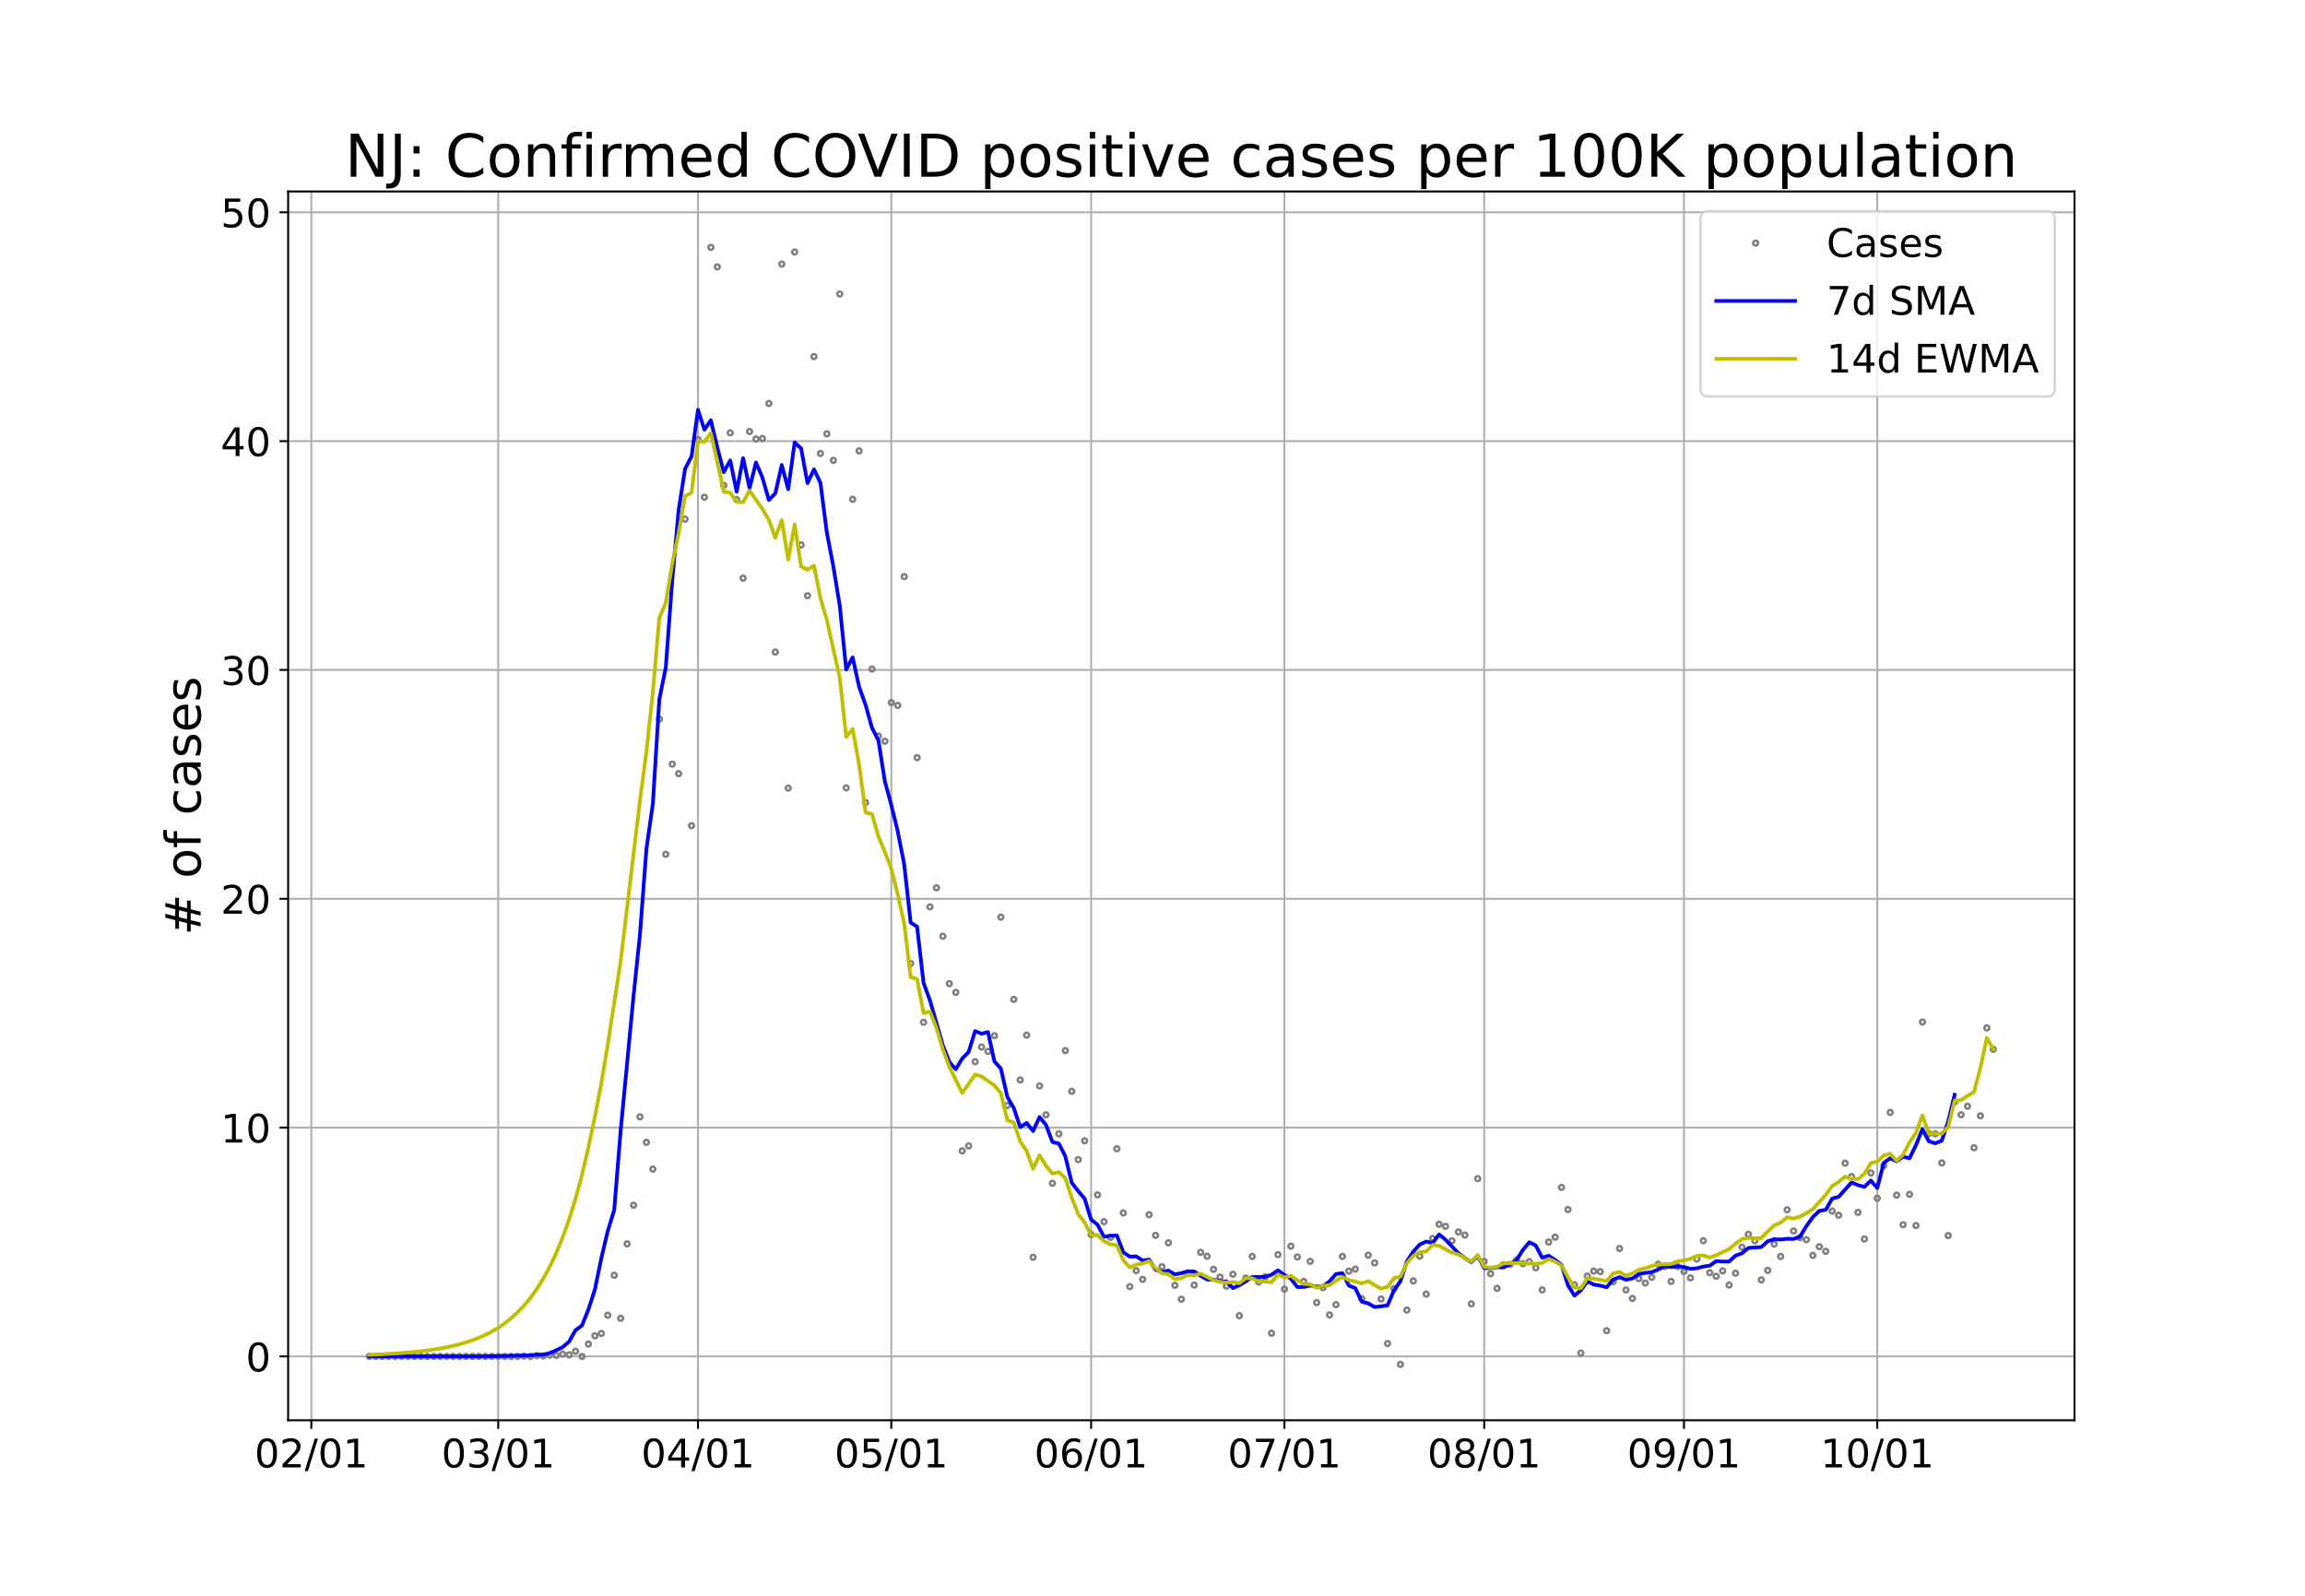 <?xml version="1.0" encoding="utf-8" standalone="no"?>
<!DOCTYPE svg PUBLIC "-//W3C//DTD SVG 1.1//EN"
  "http://www.w3.org/Graphics/SVG/1.1/DTD/svg11.dtd">
<!-- Created with matplotlib (https://matplotlib.org/) -->
<svg height="648pt" version="1.1" viewBox="0 0 936 648" width="936pt" xmlns="http://www.w3.org/2000/svg" xmlns:xlink="http://www.w3.org/1999/xlink">
 <defs>
  <style type="text/css">*{stroke-linecap:butt;stroke-linejoin:round;}</style>
 </defs>
 <g id="figure_1">
  <g id="patch_1">
   <path d="M 0 648 
L 936 648 
L 936 0 
L 0 0 
z
" style="fill:#ffffff;"/>
  </g>
  <g id="axes_1">
   <g id="patch_2">
    <path d="M 117 576.72 
L 842.4 576.72 
L 842.4 77.76 
L 117 77.76 
z
" style="fill:#ffffff;"/>
   </g>
   <g id="matplotlib.axis_1">
    <g id="xtick_1">
     <g id="line2d_1">
      <path clip-path="url(#p9fc9a5a437)" d="M 126.421 576.72 
L 126.421 77.76 
" style="fill:none;stroke:#b0b0b0;stroke-linecap:square;stroke-width:0.8;"/>
     </g>
     <g id="line2d_2">
      <defs>
       <path d="M 0 0 
L 0 3.5 
" id="m3153fc8f04" style="stroke:#000000;stroke-width:0.8;"/>
      </defs>
      <g>
       <use style="stroke:#000000;stroke-width:0.8;" x="126.421" xlink:href="#m3153fc8f04" y="576.72"/>
      </g>
     </g>
     <g id="text_1">
      <!-- 02/01 -->
      <g transform="translate(103.366 595.878)scale(0.16 -0.16)">
       <defs>
        <path d="M 31.781 66.406 
Q 24.172 66.406 20.328 58.906 
Q 16.5 51.422 16.5 36.375 
Q 16.5 21.391 20.328 13.891 
Q 24.172 6.391 31.781 6.391 
Q 39.453 6.391 43.281 13.891 
Q 47.125 21.391 47.125 36.375 
Q 47.125 51.422 43.281 58.906 
Q 39.453 66.406 31.781 66.406 
z
M 31.781 74.219 
Q 44.047 74.219 50.516 64.516 
Q 56.984 54.828 56.984 36.375 
Q 56.984 17.969 50.516 8.266 
Q 44.047 -1.422 31.781 -1.422 
Q 19.531 -1.422 13.062 8.266 
Q 6.594 17.969 6.594 36.375 
Q 6.594 54.828 13.062 64.516 
Q 19.531 74.219 31.781 74.219 
z
" id="DejaVuSans-48"/>
        <path d="M 19.188 8.297 
L 53.609 8.297 
L 53.609 0 
L 7.328 0 
L 7.328 8.297 
Q 12.938 14.109 22.625 23.891 
Q 32.328 33.688 34.812 36.531 
Q 39.547 41.844 41.422 45.531 
Q 43.312 49.219 43.312 52.781 
Q 43.312 58.594 39.234 62.25 
Q 35.156 65.922 28.609 65.922 
Q 23.969 65.922 18.812 64.312 
Q 13.672 62.703 7.812 59.422 
L 7.812 69.391 
Q 13.766 71.781 18.938 73 
Q 24.125 74.219 28.422 74.219 
Q 39.75 74.219 46.484 68.547 
Q 53.219 62.891 53.219 53.422 
Q 53.219 48.922 51.531 44.891 
Q 49.859 40.875 45.406 35.406 
Q 44.188 33.984 37.641 27.219 
Q 31.109 20.453 19.188 8.297 
z
" id="DejaVuSans-50"/>
        <path d="M 25.391 72.906 
L 33.688 72.906 
L 8.297 -9.281 
L 0 -9.281 
z
" id="DejaVuSans-47"/>
        <path d="M 12.406 8.297 
L 28.516 8.297 
L 28.516 63.922 
L 10.984 60.406 
L 10.984 69.391 
L 28.422 72.906 
L 38.281 72.906 
L 38.281 8.297 
L 54.391 8.297 
L 54.391 0 
L 12.406 0 
z
" id="DejaVuSans-49"/>
       </defs>
       <use xlink:href="#DejaVuSans-48"/>
       <use x="63.623" xlink:href="#DejaVuSans-50"/>
       <use x="127.246" xlink:href="#DejaVuSans-47"/>
       <use x="160.938" xlink:href="#DejaVuSans-48"/>
       <use x="224.561" xlink:href="#DejaVuSans-49"/>
      </g>
     </g>
    </g>
    <g id="xtick_2">
     <g id="line2d_3">
      <path clip-path="url(#p9fc9a5a437)" d="M 202.31 576.72 
L 202.31 77.76 
" style="fill:none;stroke:#b0b0b0;stroke-linecap:square;stroke-width:0.8;"/>
     </g>
     <g id="line2d_4">
      <g>
       <use style="stroke:#000000;stroke-width:0.8;" x="202.31" xlink:href="#m3153fc8f04" y="576.72"/>
      </g>
     </g>
     <g id="text_2">
      <!-- 03/01 -->
      <g transform="translate(179.255 595.878)scale(0.16 -0.16)">
       <defs>
        <path d="M 40.578 39.312 
Q 47.656 37.797 51.625 33 
Q 55.609 28.219 55.609 21.188 
Q 55.609 10.406 48.188 4.484 
Q 40.766 -1.422 27.094 -1.422 
Q 22.516 -1.422 17.656 -0.516 
Q 12.797 0.391 7.625 2.203 
L 7.625 11.719 
Q 11.719 9.328 16.594 8.109 
Q 21.484 6.891 26.812 6.891 
Q 36.078 6.891 40.938 10.547 
Q 45.797 14.203 45.797 21.188 
Q 45.797 27.641 41.281 31.266 
Q 36.766 34.906 28.719 34.906 
L 20.219 34.906 
L 20.219 43.016 
L 29.109 43.016 
Q 36.375 43.016 40.234 45.922 
Q 44.094 48.828 44.094 54.297 
Q 44.094 59.906 40.109 62.906 
Q 36.141 65.922 28.719 65.922 
Q 24.656 65.922 20.016 65.031 
Q 15.375 64.156 9.812 62.312 
L 9.812 71.094 
Q 15.438 72.656 20.344 73.438 
Q 25.25 74.219 29.594 74.219 
Q 40.828 74.219 47.359 69.109 
Q 53.906 64.016 53.906 55.328 
Q 53.906 49.266 50.438 45.094 
Q 46.969 40.922 40.578 39.312 
z
" id="DejaVuSans-51"/>
       </defs>
       <use xlink:href="#DejaVuSans-48"/>
       <use x="63.623" xlink:href="#DejaVuSans-51"/>
       <use x="127.246" xlink:href="#DejaVuSans-47"/>
       <use x="160.938" xlink:href="#DejaVuSans-48"/>
       <use x="224.561" xlink:href="#DejaVuSans-49"/>
      </g>
     </g>
    </g>
    <g id="xtick_3">
     <g id="line2d_5">
      <path clip-path="url(#p9fc9a5a437)" d="M 283.434 576.72 
L 283.434 77.76 
" style="fill:none;stroke:#b0b0b0;stroke-linecap:square;stroke-width:0.8;"/>
     </g>
     <g id="line2d_6">
      <g>
       <use style="stroke:#000000;stroke-width:0.8;" x="283.434" xlink:href="#m3153fc8f04" y="576.72"/>
      </g>
     </g>
     <g id="text_3">
      <!-- 04/01 -->
      <g transform="translate(260.379 595.878)scale(0.16 -0.16)">
       <defs>
        <path d="M 37.797 64.312 
L 12.891 25.391 
L 37.797 25.391 
z
M 35.203 72.906 
L 47.609 72.906 
L 47.609 25.391 
L 58.016 25.391 
L 58.016 17.188 
L 47.609 17.188 
L 47.609 0 
L 37.797 0 
L 37.797 17.188 
L 4.891 17.188 
L 4.891 26.703 
z
" id="DejaVuSans-52"/>
       </defs>
       <use xlink:href="#DejaVuSans-48"/>
       <use x="63.623" xlink:href="#DejaVuSans-52"/>
       <use x="127.246" xlink:href="#DejaVuSans-47"/>
       <use x="160.938" xlink:href="#DejaVuSans-48"/>
       <use x="224.561" xlink:href="#DejaVuSans-49"/>
      </g>
     </g>
    </g>
    <g id="xtick_4">
     <g id="line2d_7">
      <path clip-path="url(#p9fc9a5a437)" d="M 361.94 576.72 
L 361.94 77.76 
" style="fill:none;stroke:#b0b0b0;stroke-linecap:square;stroke-width:0.8;"/>
     </g>
     <g id="line2d_8">
      <g>
       <use style="stroke:#000000;stroke-width:0.8;" x="361.94" xlink:href="#m3153fc8f04" y="576.72"/>
      </g>
     </g>
     <g id="text_4">
      <!-- 05/01 -->
      <g transform="translate(338.885 595.878)scale(0.16 -0.16)">
       <defs>
        <path d="M 10.797 72.906 
L 49.516 72.906 
L 49.516 64.594 
L 19.828 64.594 
L 19.828 46.734 
Q 21.969 47.469 24.109 47.828 
Q 26.266 48.188 28.422 48.188 
Q 40.625 48.188 47.75 41.5 
Q 54.891 34.812 54.891 23.391 
Q 54.891 11.625 47.562 5.094 
Q 40.234 -1.422 26.906 -1.422 
Q 22.312 -1.422 17.547 -0.641 
Q 12.797 0.141 7.719 1.703 
L 7.719 11.625 
Q 12.109 9.234 16.797 8.062 
Q 21.484 6.891 26.703 6.891 
Q 35.156 6.891 40.078 11.328 
Q 45.016 15.766 45.016 23.391 
Q 45.016 31 40.078 35.438 
Q 35.156 39.891 26.703 39.891 
Q 22.75 39.891 18.812 39.016 
Q 14.891 38.141 10.797 36.281 
z
" id="DejaVuSans-53"/>
       </defs>
       <use xlink:href="#DejaVuSans-48"/>
       <use x="63.623" xlink:href="#DejaVuSans-53"/>
       <use x="127.246" xlink:href="#DejaVuSans-47"/>
       <use x="160.938" xlink:href="#DejaVuSans-48"/>
       <use x="224.561" xlink:href="#DejaVuSans-49"/>
      </g>
     </g>
    </g>
    <g id="xtick_5">
     <g id="line2d_9">
      <path clip-path="url(#p9fc9a5a437)" d="M 443.064 576.72 
L 443.064 77.76 
" style="fill:none;stroke:#b0b0b0;stroke-linecap:square;stroke-width:0.8;"/>
     </g>
     <g id="line2d_10">
      <g>
       <use style="stroke:#000000;stroke-width:0.8;" x="443.064" xlink:href="#m3153fc8f04" y="576.72"/>
      </g>
     </g>
     <g id="text_5">
      <!-- 06/01 -->
      <g transform="translate(420.009 595.878)scale(0.16 -0.16)">
       <defs>
        <path d="M 33.016 40.375 
Q 26.375 40.375 22.484 35.828 
Q 18.609 31.297 18.609 23.391 
Q 18.609 15.531 22.484 10.953 
Q 26.375 6.391 33.016 6.391 
Q 39.656 6.391 43.531 10.953 
Q 47.406 15.531 47.406 23.391 
Q 47.406 31.297 43.531 35.828 
Q 39.656 40.375 33.016 40.375 
z
M 52.594 71.297 
L 52.594 62.312 
Q 48.875 64.062 45.094 64.984 
Q 41.312 65.922 37.594 65.922 
Q 27.828 65.922 22.672 59.328 
Q 17.531 52.734 16.797 39.406 
Q 19.672 43.656 24.016 45.922 
Q 28.375 48.188 33.594 48.188 
Q 44.578 48.188 50.953 41.516 
Q 57.328 34.859 57.328 23.391 
Q 57.328 12.156 50.688 5.359 
Q 44.047 -1.422 33.016 -1.422 
Q 20.359 -1.422 13.672 8.266 
Q 6.984 17.969 6.984 36.375 
Q 6.984 53.656 15.188 63.938 
Q 23.391 74.219 37.203 74.219 
Q 40.922 74.219 44.703 73.484 
Q 48.484 72.75 52.594 71.297 
z
" id="DejaVuSans-54"/>
       </defs>
       <use xlink:href="#DejaVuSans-48"/>
       <use x="63.623" xlink:href="#DejaVuSans-54"/>
       <use x="127.246" xlink:href="#DejaVuSans-47"/>
       <use x="160.938" xlink:href="#DejaVuSans-48"/>
       <use x="224.561" xlink:href="#DejaVuSans-49"/>
      </g>
     </g>
    </g>
    <g id="xtick_6">
     <g id="line2d_11">
      <path clip-path="url(#p9fc9a5a437)" d="M 521.57 576.72 
L 521.57 77.76 
" style="fill:none;stroke:#b0b0b0;stroke-linecap:square;stroke-width:0.8;"/>
     </g>
     <g id="line2d_12">
      <g>
       <use style="stroke:#000000;stroke-width:0.8;" x="521.57" xlink:href="#m3153fc8f04" y="576.72"/>
      </g>
     </g>
     <g id="text_6">
      <!-- 07/01 -->
      <g transform="translate(498.515 595.878)scale(0.16 -0.16)">
       <defs>
        <path d="M 8.203 72.906 
L 55.078 72.906 
L 55.078 68.703 
L 28.609 0 
L 18.312 0 
L 43.219 64.594 
L 8.203 64.594 
z
" id="DejaVuSans-55"/>
       </defs>
       <use xlink:href="#DejaVuSans-48"/>
       <use x="63.623" xlink:href="#DejaVuSans-55"/>
       <use x="127.246" xlink:href="#DejaVuSans-47"/>
       <use x="160.938" xlink:href="#DejaVuSans-48"/>
       <use x="224.561" xlink:href="#DejaVuSans-49"/>
      </g>
     </g>
    </g>
    <g id="xtick_7">
     <g id="line2d_13">
      <path clip-path="url(#p9fc9a5a437)" d="M 602.694 576.72 
L 602.694 77.76 
" style="fill:none;stroke:#b0b0b0;stroke-linecap:square;stroke-width:0.8;"/>
     </g>
     <g id="line2d_14">
      <g>
       <use style="stroke:#000000;stroke-width:0.8;" x="602.694" xlink:href="#m3153fc8f04" y="576.72"/>
      </g>
     </g>
     <g id="text_7">
      <!-- 08/01 -->
      <g transform="translate(579.639 595.878)scale(0.16 -0.16)">
       <defs>
        <path d="M 31.781 34.625 
Q 24.75 34.625 20.719 30.859 
Q 16.703 27.094 16.703 20.516 
Q 16.703 13.922 20.719 10.156 
Q 24.75 6.391 31.781 6.391 
Q 38.812 6.391 42.859 10.172 
Q 46.922 13.969 46.922 20.516 
Q 46.922 27.094 42.891 30.859 
Q 38.875 34.625 31.781 34.625 
z
M 21.922 38.812 
Q 15.578 40.375 12.031 44.719 
Q 8.5 49.078 8.5 55.328 
Q 8.5 64.062 14.719 69.141 
Q 20.953 74.219 31.781 74.219 
Q 42.672 74.219 48.875 69.141 
Q 55.078 64.062 55.078 55.328 
Q 55.078 49.078 51.531 44.719 
Q 48 40.375 41.703 38.812 
Q 48.828 37.156 52.797 32.312 
Q 56.781 27.484 56.781 20.516 
Q 56.781 9.906 50.312 4.234 
Q 43.844 -1.422 31.781 -1.422 
Q 19.734 -1.422 13.25 4.234 
Q 6.781 9.906 6.781 20.516 
Q 6.781 27.484 10.781 32.312 
Q 14.797 37.156 21.922 38.812 
z
M 18.312 54.391 
Q 18.312 48.734 21.844 45.562 
Q 25.391 42.391 31.781 42.391 
Q 38.141 42.391 41.719 45.562 
Q 45.312 48.734 45.312 54.391 
Q 45.312 60.062 41.719 63.234 
Q 38.141 66.406 31.781 66.406 
Q 25.391 66.406 21.844 63.234 
Q 18.312 60.062 18.312 54.391 
z
" id="DejaVuSans-56"/>
       </defs>
       <use xlink:href="#DejaVuSans-48"/>
       <use x="63.623" xlink:href="#DejaVuSans-56"/>
       <use x="127.246" xlink:href="#DejaVuSans-47"/>
       <use x="160.938" xlink:href="#DejaVuSans-48"/>
       <use x="224.561" xlink:href="#DejaVuSans-49"/>
      </g>
     </g>
    </g>
    <g id="xtick_8">
     <g id="line2d_15">
      <path clip-path="url(#p9fc9a5a437)" d="M 683.817 576.72 
L 683.817 77.76 
" style="fill:none;stroke:#b0b0b0;stroke-linecap:square;stroke-width:0.8;"/>
     </g>
     <g id="line2d_16">
      <g>
       <use style="stroke:#000000;stroke-width:0.8;" x="683.817" xlink:href="#m3153fc8f04" y="576.72"/>
      </g>
     </g>
     <g id="text_8">
      <!-- 09/01 -->
      <g transform="translate(660.762 595.878)scale(0.16 -0.16)">
       <defs>
        <path d="M 10.984 1.516 
L 10.984 10.5 
Q 14.703 8.734 18.5 7.812 
Q 22.312 6.891 25.984 6.891 
Q 35.75 6.891 40.891 13.453 
Q 46.047 20.016 46.781 33.406 
Q 43.953 29.203 39.594 26.953 
Q 35.25 24.703 29.984 24.703 
Q 19.047 24.703 12.672 31.312 
Q 6.297 37.938 6.297 49.422 
Q 6.297 60.641 12.938 67.422 
Q 19.578 74.219 30.609 74.219 
Q 43.266 74.219 49.922 64.516 
Q 56.594 54.828 56.594 36.375 
Q 56.594 19.141 48.406 8.859 
Q 40.234 -1.422 26.422 -1.422 
Q 22.703 -1.422 18.891 -0.688 
Q 15.094 0.047 10.984 1.516 
z
M 30.609 32.422 
Q 37.25 32.422 41.125 36.953 
Q 45.016 41.5 45.016 49.422 
Q 45.016 57.281 41.125 61.844 
Q 37.25 66.406 30.609 66.406 
Q 23.969 66.406 20.094 61.844 
Q 16.219 57.281 16.219 49.422 
Q 16.219 41.5 20.094 36.953 
Q 23.969 32.422 30.609 32.422 
z
" id="DejaVuSans-57"/>
       </defs>
       <use xlink:href="#DejaVuSans-48"/>
       <use x="63.623" xlink:href="#DejaVuSans-57"/>
       <use x="127.246" xlink:href="#DejaVuSans-47"/>
       <use x="160.938" xlink:href="#DejaVuSans-48"/>
       <use x="224.561" xlink:href="#DejaVuSans-49"/>
      </g>
     </g>
    </g>
    <g id="xtick_9">
     <g id="line2d_17">
      <path clip-path="url(#p9fc9a5a437)" d="M 762.323 576.72 
L 762.323 77.76 
" style="fill:none;stroke:#b0b0b0;stroke-linecap:square;stroke-width:0.8;"/>
     </g>
     <g id="line2d_18">
      <g>
       <use style="stroke:#000000;stroke-width:0.8;" x="762.323" xlink:href="#m3153fc8f04" y="576.72"/>
      </g>
     </g>
     <g id="text_9">
      <!-- 10/01 -->
      <g transform="translate(739.268 595.878)scale(0.16 -0.16)">
       <use xlink:href="#DejaVuSans-49"/>
       <use x="63.623" xlink:href="#DejaVuSans-48"/>
       <use x="127.246" xlink:href="#DejaVuSans-47"/>
       <use x="160.938" xlink:href="#DejaVuSans-48"/>
       <use x="224.561" xlink:href="#DejaVuSans-49"/>
      </g>
     </g>
    </g>
   </g>
   <g id="matplotlib.axis_2">
    <g id="ytick_1">
     <g id="line2d_19">
      <path clip-path="url(#p9fc9a5a437)" d="M 117 550.797 
L 842.4 550.797 
" style="fill:none;stroke:#b0b0b0;stroke-linecap:square;stroke-width:0.8;"/>
     </g>
     <g id="line2d_20">
      <defs>
       <path d="M 0 0 
L -3.5 0 
" id="mc06b807210" style="stroke:#000000;stroke-width:0.8;"/>
      </defs>
      <g>
       <use style="stroke:#000000;stroke-width:0.8;" x="117" xlink:href="#mc06b807210" y="550.797"/>
      </g>
     </g>
     <g id="text_10">
      <!-- 0 -->
      <g transform="translate(99.82 556.876)scale(0.16 -0.16)">
       <use xlink:href="#DejaVuSans-48"/>
      </g>
     </g>
    </g>
    <g id="ytick_2">
     <g id="line2d_21">
      <path clip-path="url(#p9fc9a5a437)" d="M 117 457.88 
L 842.4 457.88 
" style="fill:none;stroke:#b0b0b0;stroke-linecap:square;stroke-width:0.8;"/>
     </g>
     <g id="line2d_22">
      <g>
       <use style="stroke:#000000;stroke-width:0.8;" x="117" xlink:href="#mc06b807210" y="457.88"/>
      </g>
     </g>
     <g id="text_11">
      <!-- 10 -->
      <g transform="translate(89.64 463.959)scale(0.16 -0.16)">
       <use xlink:href="#DejaVuSans-49"/>
       <use x="63.623" xlink:href="#DejaVuSans-48"/>
      </g>
     </g>
    </g>
    <g id="ytick_3">
     <g id="line2d_23">
      <path clip-path="url(#p9fc9a5a437)" d="M 117 364.963 
L 842.4 364.963 
" style="fill:none;stroke:#b0b0b0;stroke-linecap:square;stroke-width:0.8;"/>
     </g>
     <g id="line2d_24">
      <g>
       <use style="stroke:#000000;stroke-width:0.8;" x="117" xlink:href="#mc06b807210" y="364.963"/>
      </g>
     </g>
     <g id="text_12">
      <!-- 20 -->
      <g transform="translate(89.64 371.042)scale(0.16 -0.16)">
       <use xlink:href="#DejaVuSans-50"/>
       <use x="63.623" xlink:href="#DejaVuSans-48"/>
      </g>
     </g>
    </g>
    <g id="ytick_4">
     <g id="line2d_25">
      <path clip-path="url(#p9fc9a5a437)" d="M 117 272.046 
L 842.4 272.046 
" style="fill:none;stroke:#b0b0b0;stroke-linecap:square;stroke-width:0.8;"/>
     </g>
     <g id="line2d_26">
      <g>
       <use style="stroke:#000000;stroke-width:0.8;" x="117" xlink:href="#mc06b807210" y="272.046"/>
      </g>
     </g>
     <g id="text_13">
      <!-- 30 -->
      <g transform="translate(89.64 278.125)scale(0.16 -0.16)">
       <use xlink:href="#DejaVuSans-51"/>
       <use x="63.623" xlink:href="#DejaVuSans-48"/>
      </g>
     </g>
    </g>
    <g id="ytick_5">
     <g id="line2d_27">
      <path clip-path="url(#p9fc9a5a437)" d="M 117 179.13 
L 842.4 179.13 
" style="fill:none;stroke:#b0b0b0;stroke-linecap:square;stroke-width:0.8;"/>
     </g>
     <g id="line2d_28">
      <g>
       <use style="stroke:#000000;stroke-width:0.8;" x="117" xlink:href="#mc06b807210" y="179.13"/>
      </g>
     </g>
     <g id="text_14">
      <!-- 40 -->
      <g transform="translate(89.64 185.208)scale(0.16 -0.16)">
       <use xlink:href="#DejaVuSans-52"/>
       <use x="63.623" xlink:href="#DejaVuSans-48"/>
      </g>
     </g>
    </g>
    <g id="ytick_6">
     <g id="line2d_29">
      <path clip-path="url(#p9fc9a5a437)" d="M 117 86.213 
L 842.4 86.213 
" style="fill:none;stroke:#b0b0b0;stroke-linecap:square;stroke-width:0.8;"/>
     </g>
     <g id="line2d_30">
      <g>
       <use style="stroke:#000000;stroke-width:0.8;" x="117" xlink:href="#mc06b807210" y="86.213"/>
      </g>
     </g>
     <g id="text_15">
      <!-- 50 -->
      <g transform="translate(89.64 92.291)scale(0.16 -0.16)">
       <use xlink:href="#DejaVuSans-53"/>
       <use x="63.623" xlink:href="#DejaVuSans-48"/>
      </g>
     </g>
    </g>
    <g id="text_16">
     <!-- # of cases -->
     <g transform="translate(81.481 379.813)rotate(-90)scale(0.2 -0.2)">
      <defs>
       <path d="M 51.125 44 
L 36.922 44 
L 32.812 27.688 
L 47.125 27.688 
z
M 43.797 71.781 
L 38.719 51.516 
L 52.984 51.516 
L 58.109 71.781 
L 65.922 71.781 
L 60.891 51.516 
L 76.125 51.516 
L 76.125 44 
L 58.984 44 
L 54.984 27.688 
L 70.516 27.688 
L 70.516 20.219 
L 53.078 20.219 
L 48 0 
L 40.188 0 
L 45.219 20.219 
L 30.906 20.219 
L 25.875 0 
L 18.016 0 
L 23.094 20.219 
L 7.719 20.219 
L 7.719 27.688 
L 24.906 27.688 
L 29 44 
L 13.281 44 
L 13.281 51.516 
L 30.906 51.516 
L 35.891 71.781 
z
" id="DejaVuSans-35"/>
       <path id="DejaVuSans-32"/>
       <path d="M 30.609 48.391 
Q 23.391 48.391 19.188 42.75 
Q 14.984 37.109 14.984 27.297 
Q 14.984 17.484 19.156 11.844 
Q 23.344 6.203 30.609 6.203 
Q 37.797 6.203 41.984 11.859 
Q 46.188 17.531 46.188 27.297 
Q 46.188 37.016 41.984 42.703 
Q 37.797 48.391 30.609 48.391 
z
M 30.609 56 
Q 42.328 56 49.016 48.375 
Q 55.719 40.766 55.719 27.297 
Q 55.719 13.875 49.016 6.219 
Q 42.328 -1.422 30.609 -1.422 
Q 18.844 -1.422 12.172 6.219 
Q 5.516 13.875 5.516 27.297 
Q 5.516 40.766 12.172 48.375 
Q 18.844 56 30.609 56 
z
" id="DejaVuSans-111"/>
       <path d="M 37.109 75.984 
L 37.109 68.5 
L 28.516 68.5 
Q 23.688 68.5 21.797 66.547 
Q 19.922 64.594 19.922 59.516 
L 19.922 54.688 
L 34.719 54.688 
L 34.719 47.703 
L 19.922 47.703 
L 19.922 0 
L 10.891 0 
L 10.891 47.703 
L 2.297 47.703 
L 2.297 54.688 
L 10.891 54.688 
L 10.891 58.5 
Q 10.891 67.625 15.141 71.797 
Q 19.391 75.984 28.609 75.984 
z
" id="DejaVuSans-102"/>
       <path d="M 48.781 52.594 
L 48.781 44.188 
Q 44.969 46.297 41.141 47.344 
Q 37.312 48.391 33.406 48.391 
Q 24.656 48.391 19.812 42.844 
Q 14.984 37.312 14.984 27.297 
Q 14.984 17.281 19.812 11.734 
Q 24.656 6.203 33.406 6.203 
Q 37.312 6.203 41.141 7.25 
Q 44.969 8.297 48.781 10.406 
L 48.781 2.094 
Q 45.016 0.344 40.984 -0.531 
Q 36.969 -1.422 32.422 -1.422 
Q 20.062 -1.422 12.781 6.344 
Q 5.516 14.109 5.516 27.297 
Q 5.516 40.672 12.859 48.328 
Q 20.219 56 33.016 56 
Q 37.156 56 41.109 55.141 
Q 45.062 54.297 48.781 52.594 
z
" id="DejaVuSans-99"/>
       <path d="M 34.281 27.484 
Q 23.391 27.484 19.188 25 
Q 14.984 22.516 14.984 16.5 
Q 14.984 11.719 18.141 8.906 
Q 21.297 6.109 26.703 6.109 
Q 34.188 6.109 38.703 11.406 
Q 43.219 16.703 43.219 25.484 
L 43.219 27.484 
z
M 52.203 31.203 
L 52.203 0 
L 43.219 0 
L 43.219 8.297 
Q 40.141 3.328 35.547 0.953 
Q 30.953 -1.422 24.312 -1.422 
Q 15.922 -1.422 10.953 3.297 
Q 6 8.016 6 15.922 
Q 6 25.141 12.172 29.828 
Q 18.359 34.516 30.609 34.516 
L 43.219 34.516 
L 43.219 35.406 
Q 43.219 41.609 39.141 45 
Q 35.062 48.391 27.688 48.391 
Q 23 48.391 18.547 47.266 
Q 14.109 46.141 10.016 43.891 
L 10.016 52.203 
Q 14.938 54.109 19.578 55.047 
Q 24.219 56 28.609 56 
Q 40.484 56 46.344 49.844 
Q 52.203 43.703 52.203 31.203 
z
" id="DejaVuSans-97"/>
       <path d="M 44.281 53.078 
L 44.281 44.578 
Q 40.484 46.531 36.375 47.5 
Q 32.281 48.484 27.875 48.484 
Q 21.188 48.484 17.844 46.438 
Q 14.5 44.391 14.5 40.281 
Q 14.5 37.156 16.891 35.375 
Q 19.281 33.594 26.516 31.984 
L 29.594 31.297 
Q 39.156 29.25 43.188 25.516 
Q 47.219 21.781 47.219 15.094 
Q 47.219 7.469 41.188 3.016 
Q 35.156 -1.422 24.609 -1.422 
Q 20.219 -1.422 15.453 -0.562 
Q 10.688 0.297 5.422 2 
L 5.422 11.281 
Q 10.406 8.688 15.234 7.391 
Q 20.062 6.109 24.812 6.109 
Q 31.156 6.109 34.562 8.281 
Q 37.984 10.453 37.984 14.406 
Q 37.984 18.062 35.516 20.016 
Q 33.062 21.969 24.703 23.781 
L 21.578 24.516 
Q 13.234 26.266 9.516 29.906 
Q 5.812 33.547 5.812 39.891 
Q 5.812 47.609 11.281 51.797 
Q 16.75 56 26.812 56 
Q 31.781 56 36.172 55.266 
Q 40.578 54.547 44.281 53.078 
z
" id="DejaVuSans-115"/>
       <path d="M 56.203 29.594 
L 56.203 25.203 
L 14.891 25.203 
Q 15.484 15.922 20.484 11.062 
Q 25.484 6.203 34.422 6.203 
Q 39.594 6.203 44.453 7.469 
Q 49.312 8.734 54.109 11.281 
L 54.109 2.781 
Q 49.266 0.734 44.188 -0.344 
Q 39.109 -1.422 33.891 -1.422 
Q 20.797 -1.422 13.156 6.188 
Q 5.516 13.812 5.516 26.812 
Q 5.516 40.234 12.766 48.109 
Q 20.016 56 32.328 56 
Q 43.359 56 49.781 48.891 
Q 56.203 41.797 56.203 29.594 
z
M 47.219 32.234 
Q 47.125 39.594 43.094 43.984 
Q 39.062 48.391 32.422 48.391 
Q 24.906 48.391 20.391 44.141 
Q 15.875 39.891 15.188 32.172 
z
" id="DejaVuSans-101"/>
      </defs>
      <use xlink:href="#DejaVuSans-35"/>
      <use x="83.789" xlink:href="#DejaVuSans-32"/>
      <use x="115.576" xlink:href="#DejaVuSans-111"/>
      <use x="176.758" xlink:href="#DejaVuSans-102"/>
      <use x="211.963" xlink:href="#DejaVuSans-32"/>
      <use x="243.75" xlink:href="#DejaVuSans-99"/>
      <use x="298.73" xlink:href="#DejaVuSans-97"/>
      <use x="360.01" xlink:href="#DejaVuSans-115"/>
      <use x="412.109" xlink:href="#DejaVuSans-101"/>
      <use x="473.633" xlink:href="#DejaVuSans-115"/>
     </g>
    </g>
   </g>
   <g id="line2d_31">
    <path clip-path="url(#p9fc9a5a437)" d="M 809.427 426.099 
L 806.81 417.416 
L 804.194 453.089 
L 801.577 466.061 
L 798.96 449.218 
L 796.343 452.67 
L 793.726 447.44 
L 791.109 501.734 
L 788.492 472.233 
L 785.875 460.412 
L 783.258 460.307 
L 780.642 415.01 
L 778.025 497.654 
L 775.408 484.996 
L 772.791 497.34 
L 770.174 485.31 
L 767.557 451.729 
L 764.94 473.384 
L 762.323 486.565 
L 759.706 476.313 
L 757.09 503.094 
L 754.473 492.319 
L 751.856 477.777 
L 749.239 472.338 
L 746.622 493.469 
L 744.005 491.796 
L 741.388 508.115 
L 738.771 506.232 
L 736.155 509.789 
L 733.538 503.408 
L 730.921 502.571 
L 728.304 499.851 
L 725.687 491.272 
L 723.07 510.207 
L 720.453 505.186 
L 717.836 515.856 
L 715.219 519.727 
L 712.603 503.826 
L 709.986 501.211 
L 707.369 506.441 
L 704.752 517.007 
L 702.135 521.819 
L 699.518 516.066 
L 696.901 518.263 
L 694.284 516.798 
L 691.668 503.826 
L 686.434 518.89 
L 683.817 516.275 
L 681.2 514.287 
L 678.583 520.355 
L 675.966 514.287 
L 673.349 513.346 
L 670.732 518.681 
L 668.116 520.982 
L 665.499 519.204 
L 662.882 527.259 
L 660.265 523.807 
L 657.648 506.964 
L 655.031 520.459 
L 652.414 540.336 
L 649.797 516.379 
L 647.181 516.17 
L 644.564 518.158 
L 641.947 549.437 
L 639.33 521.715 
L 636.713 491.168 
L 634.096 482.171 
L 631.479 502.361 
L 628.862 504.349 
L 626.245 523.807 
L 623.629 514.81 
L 621.012 512.3 
L 618.395 513.136 
L 615.778 511.672 
L 613.161 513.45 
L 610.544 513.555 
L 607.927 523.179 
L 605.31 517.216 
L 602.694 512.195 
L 600.077 478.614 
L 597.46 529.456 
L 594.843 501.525 
L 592.226 500.269 
L 589.609 503.826 
L 586.992 497.968 
L 584.375 497.131 
L 581.758 502.884 
L 579.142 525.481 
L 576.525 510.103 
L 573.908 520.146 
L 571.291 531.967 
L 568.674 554.04 
L 566.057 523.284 
L 563.44 545.566 
L 560.823 527.468 
L 558.206 512.823 
L 555.59 509.684 
L 552.973 527.364 
L 550.356 515.333 
L 547.739 516.17 
L 545.122 510.207 
L 542.505 529.77 
L 539.888 533.954 
L 537.271 522.865 
L 534.655 528.933 
L 532.038 512.195 
L 529.421 520.355 
L 526.804 510.417 
L 524.187 506.023 
L 521.57 523.493 
L 518.953 509.475 
L 516.336 541.382 
L 513.719 518.472 
L 511.103 520.564 
L 508.486 510.207 
L 505.869 518.995 
L 503.252 534.268 
L 500.635 517.426 
L 498.018 522.238 
L 495.401 518.576 
L 492.784 515.438 
L 490.168 510.103 
L 487.551 508.534 
L 484.934 521.819 
L 482.317 517.007 
L 479.7 527.573 
L 477.083 521.924 
L 474.466 504.663 
L 471.849 514.392 
L 469.232 501.629 
L 466.616 493.26 
L 463.999 519.518 
L 461.382 515.961 
L 458.765 522.447 
L 456.148 492.528 
L 453.531 466.479 
L 450.914 502.466 
L 448.297 496.085 
L 445.681 485.205 
L 443.064 501.315 
L 440.447 463.236 
L 437.83 470.873 
L 435.213 443.151 
L 432.596 426.622 
L 429.979 460.412 
L 427.362 480.497 
L 424.745 452.67 
L 422.129 440.954 
L 419.512 510.521 
L 416.895 420.345 
L 414.278 438.548 
L 411.661 405.804 
L 409.044 448.904 
L 406.427 372.433 
L 403.81 420.554 
L 401.194 426.936 
L 398.577 425.157 
L 395.96 431.12 
L 393.343 465.329 
L 390.726 467.316 
L 388.109 402.979 
L 385.492 399.423 
L 380.258 360.507 
L 377.642 368.248 
L 375.025 415.115 
L 372.408 307.677 
L 369.791 391.263 
L 367.174 234.135 
L 364.557 286.441 
L 361.94 285.29 
L 359.323 300.982 
L 356.706 298.89 
L 354.09 271.691 
L 351.473 325.88 
L 348.856 183.084 
L 346.239 202.751 
L 343.622 319.917 
L 341.005 119.375 
L 338.388 186.955 
L 335.771 176.179 
L 333.155 184.13 
L 330.538 144.796 
L 327.921 241.876 
L 325.304 221.267 
L 322.687 102.323 
L 320.07 320.022 
L 317.453 107.24 
L 314.836 264.786 
L 312.219 163.835 
L 309.603 178.063 
L 306.986 178.272 
L 304.369 175.238 
L 301.752 234.763 
L 299.135 202.856 
L 296.518 175.761 
L 293.901 197.102 
L 291.284 108.391 
L 288.668 100.44 
L 286.051 201.914 
L 283.434 178.481 
L 280.817 335.295 
L 278.2 210.806 
L 275.583 314.163 
L 272.966 310.293 
L 270.349 346.907 
L 267.732 291.986 
L 265.116 474.744 
L 262.499 463.864 
L 259.882 453.507 
L 257.265 489.389 
L 254.648 505.081 
L 252.031 535.314 
L 249.414 517.844 
L 246.797 534.059 
L 244.181 541.486 
L 241.564 542.428 
L 238.947 545.776 
L 236.33 550.797 
L 233.713 548.705 
L 231.096 550.169 
L 228.479 549.855 
L 225.862 550.379 
L 223.245 550.274 
L 220.629 550.588 
L 218.012 550.483 
L 215.395 550.797 
L 212.778 550.692 
L 207.544 550.797 
L 149.973 550.797 
L 149.973 550.797 
" style="fill:none;"/>
    <defs>
     <path d="M 0 1 
C 0.265 1 0.52 0.895 0.707 0.707 
C 0.895 0.52 1 0.265 1 0 
C 1 -0.265 0.895 -0.52 0.707 -0.707 
C 0.52 -0.895 0.265 -1 0 -1 
C -0.265 -1 -0.52 -0.895 -0.707 -0.707 
C -0.895 -0.52 -1 -0.265 -1 0 
C -1 0.265 -0.895 0.52 -0.707 0.707 
C -0.52 0.895 -0.265 1 0 1 
z
" id="ma7985ef6ac" style="stroke:#808080;"/>
    </defs>
    <g clip-path="url(#p9fc9a5a437)">
     <use style="fill-opacity:0;stroke:#808080;" x="809.427" xlink:href="#ma7985ef6ac" y="426.099"/>
     <use style="fill-opacity:0;stroke:#808080;" x="806.81" xlink:href="#ma7985ef6ac" y="417.416"/>
     <use style="fill-opacity:0;stroke:#808080;" x="804.194" xlink:href="#ma7985ef6ac" y="453.089"/>
     <use style="fill-opacity:0;stroke:#808080;" x="801.577" xlink:href="#ma7985ef6ac" y="466.061"/>
     <use style="fill-opacity:0;stroke:#808080;" x="798.96" xlink:href="#ma7985ef6ac" y="449.218"/>
     <use style="fill-opacity:0;stroke:#808080;" x="796.343" xlink:href="#ma7985ef6ac" y="452.67"/>
     <use style="fill-opacity:0;stroke:#808080;" x="793.726" xlink:href="#ma7985ef6ac" y="447.44"/>
     <use style="fill-opacity:0;stroke:#808080;" x="791.109" xlink:href="#ma7985ef6ac" y="501.734"/>
     <use style="fill-opacity:0;stroke:#808080;" x="788.492" xlink:href="#ma7985ef6ac" y="472.233"/>
     <use style="fill-opacity:0;stroke:#808080;" x="785.875" xlink:href="#ma7985ef6ac" y="460.412"/>
     <use style="fill-opacity:0;stroke:#808080;" x="783.258" xlink:href="#ma7985ef6ac" y="460.307"/>
     <use style="fill-opacity:0;stroke:#808080;" x="780.642" xlink:href="#ma7985ef6ac" y="415.01"/>
     <use style="fill-opacity:0;stroke:#808080;" x="778.025" xlink:href="#ma7985ef6ac" y="497.654"/>
     <use style="fill-opacity:0;stroke:#808080;" x="775.408" xlink:href="#ma7985ef6ac" y="484.996"/>
     <use style="fill-opacity:0;stroke:#808080;" x="772.791" xlink:href="#ma7985ef6ac" y="497.34"/>
     <use style="fill-opacity:0;stroke:#808080;" x="770.174" xlink:href="#ma7985ef6ac" y="485.31"/>
     <use style="fill-opacity:0;stroke:#808080;" x="767.557" xlink:href="#ma7985ef6ac" y="451.729"/>
     <use style="fill-opacity:0;stroke:#808080;" x="764.94" xlink:href="#ma7985ef6ac" y="473.384"/>
     <use style="fill-opacity:0;stroke:#808080;" x="762.323" xlink:href="#ma7985ef6ac" y="486.565"/>
     <use style="fill-opacity:0;stroke:#808080;" x="759.706" xlink:href="#ma7985ef6ac" y="476.313"/>
     <use style="fill-opacity:0;stroke:#808080;" x="757.09" xlink:href="#ma7985ef6ac" y="503.094"/>
     <use style="fill-opacity:0;stroke:#808080;" x="754.473" xlink:href="#ma7985ef6ac" y="492.319"/>
     <use style="fill-opacity:0;stroke:#808080;" x="751.856" xlink:href="#ma7985ef6ac" y="477.777"/>
     <use style="fill-opacity:0;stroke:#808080;" x="749.239" xlink:href="#ma7985ef6ac" y="472.338"/>
     <use style="fill-opacity:0;stroke:#808080;" x="746.622" xlink:href="#ma7985ef6ac" y="493.469"/>
     <use style="fill-opacity:0;stroke:#808080;" x="744.005" xlink:href="#ma7985ef6ac" y="491.796"/>
     <use style="fill-opacity:0;stroke:#808080;" x="741.388" xlink:href="#ma7985ef6ac" y="508.115"/>
     <use style="fill-opacity:0;stroke:#808080;" x="738.771" xlink:href="#ma7985ef6ac" y="506.232"/>
     <use style="fill-opacity:0;stroke:#808080;" x="736.155" xlink:href="#ma7985ef6ac" y="509.789"/>
     <use style="fill-opacity:0;stroke:#808080;" x="733.538" xlink:href="#ma7985ef6ac" y="503.408"/>
     <use style="fill-opacity:0;stroke:#808080;" x="730.921" xlink:href="#ma7985ef6ac" y="502.571"/>
     <use style="fill-opacity:0;stroke:#808080;" x="728.304" xlink:href="#ma7985ef6ac" y="499.851"/>
     <use style="fill-opacity:0;stroke:#808080;" x="725.687" xlink:href="#ma7985ef6ac" y="491.272"/>
     <use style="fill-opacity:0;stroke:#808080;" x="723.07" xlink:href="#ma7985ef6ac" y="510.207"/>
     <use style="fill-opacity:0;stroke:#808080;" x="720.453" xlink:href="#ma7985ef6ac" y="505.186"/>
     <use style="fill-opacity:0;stroke:#808080;" x="717.836" xlink:href="#ma7985ef6ac" y="515.856"/>
     <use style="fill-opacity:0;stroke:#808080;" x="715.219" xlink:href="#ma7985ef6ac" y="519.727"/>
     <use style="fill-opacity:0;stroke:#808080;" x="712.603" xlink:href="#ma7985ef6ac" y="503.826"/>
     <use style="fill-opacity:0;stroke:#808080;" x="709.986" xlink:href="#ma7985ef6ac" y="501.211"/>
     <use style="fill-opacity:0;stroke:#808080;" x="707.369" xlink:href="#ma7985ef6ac" y="506.441"/>
     <use style="fill-opacity:0;stroke:#808080;" x="704.752" xlink:href="#ma7985ef6ac" y="517.007"/>
     <use style="fill-opacity:0;stroke:#808080;" x="702.135" xlink:href="#ma7985ef6ac" y="521.819"/>
     <use style="fill-opacity:0;stroke:#808080;" x="699.518" xlink:href="#ma7985ef6ac" y="516.066"/>
     <use style="fill-opacity:0;stroke:#808080;" x="696.901" xlink:href="#ma7985ef6ac" y="518.263"/>
     <use style="fill-opacity:0;stroke:#808080;" x="694.284" xlink:href="#ma7985ef6ac" y="516.798"/>
     <use style="fill-opacity:0;stroke:#808080;" x="691.668" xlink:href="#ma7985ef6ac" y="503.826"/>
     <use style="fill-opacity:0;stroke:#808080;" x="689.051" xlink:href="#ma7985ef6ac" y="511.253"/>
     <use style="fill-opacity:0;stroke:#808080;" x="686.434" xlink:href="#ma7985ef6ac" y="518.89"/>
     <use style="fill-opacity:0;stroke:#808080;" x="683.817" xlink:href="#ma7985ef6ac" y="516.275"/>
     <use style="fill-opacity:0;stroke:#808080;" x="681.2" xlink:href="#ma7985ef6ac" y="514.287"/>
     <use style="fill-opacity:0;stroke:#808080;" x="678.583" xlink:href="#ma7985ef6ac" y="520.355"/>
     <use style="fill-opacity:0;stroke:#808080;" x="675.966" xlink:href="#ma7985ef6ac" y="514.287"/>
     <use style="fill-opacity:0;stroke:#808080;" x="673.349" xlink:href="#ma7985ef6ac" y="513.346"/>
     <use style="fill-opacity:0;stroke:#808080;" x="670.732" xlink:href="#ma7985ef6ac" y="518.681"/>
     <use style="fill-opacity:0;stroke:#808080;" x="668.116" xlink:href="#ma7985ef6ac" y="520.982"/>
     <use style="fill-opacity:0;stroke:#808080;" x="665.499" xlink:href="#ma7985ef6ac" y="519.204"/>
     <use style="fill-opacity:0;stroke:#808080;" x="662.882" xlink:href="#ma7985ef6ac" y="527.259"/>
     <use style="fill-opacity:0;stroke:#808080;" x="660.265" xlink:href="#ma7985ef6ac" y="523.807"/>
     <use style="fill-opacity:0;stroke:#808080;" x="657.648" xlink:href="#ma7985ef6ac" y="506.964"/>
     <use style="fill-opacity:0;stroke:#808080;" x="655.031" xlink:href="#ma7985ef6ac" y="520.459"/>
     <use style="fill-opacity:0;stroke:#808080;" x="652.414" xlink:href="#ma7985ef6ac" y="540.336"/>
     <use style="fill-opacity:0;stroke:#808080;" x="649.797" xlink:href="#ma7985ef6ac" y="516.379"/>
     <use style="fill-opacity:0;stroke:#808080;" x="647.181" xlink:href="#ma7985ef6ac" y="516.17"/>
     <use style="fill-opacity:0;stroke:#808080;" x="644.564" xlink:href="#ma7985ef6ac" y="518.158"/>
     <use style="fill-opacity:0;stroke:#808080;" x="641.947" xlink:href="#ma7985ef6ac" y="549.437"/>
     <use style="fill-opacity:0;stroke:#808080;" x="639.33" xlink:href="#ma7985ef6ac" y="521.715"/>
     <use style="fill-opacity:0;stroke:#808080;" x="636.713" xlink:href="#ma7985ef6ac" y="491.168"/>
     <use style="fill-opacity:0;stroke:#808080;" x="634.096" xlink:href="#ma7985ef6ac" y="482.171"/>
     <use style="fill-opacity:0;stroke:#808080;" x="631.479" xlink:href="#ma7985ef6ac" y="502.361"/>
     <use style="fill-opacity:0;stroke:#808080;" x="628.862" xlink:href="#ma7985ef6ac" y="504.349"/>
     <use style="fill-opacity:0;stroke:#808080;" x="626.245" xlink:href="#ma7985ef6ac" y="523.807"/>
     <use style="fill-opacity:0;stroke:#808080;" x="623.629" xlink:href="#ma7985ef6ac" y="514.81"/>
     <use style="fill-opacity:0;stroke:#808080;" x="621.012" xlink:href="#ma7985ef6ac" y="512.3"/>
     <use style="fill-opacity:0;stroke:#808080;" x="618.395" xlink:href="#ma7985ef6ac" y="513.136"/>
     <use style="fill-opacity:0;stroke:#808080;" x="615.778" xlink:href="#ma7985ef6ac" y="511.672"/>
     <use style="fill-opacity:0;stroke:#808080;" x="613.161" xlink:href="#ma7985ef6ac" y="513.45"/>
     <use style="fill-opacity:0;stroke:#808080;" x="610.544" xlink:href="#ma7985ef6ac" y="513.555"/>
     <use style="fill-opacity:0;stroke:#808080;" x="607.927" xlink:href="#ma7985ef6ac" y="523.179"/>
     <use style="fill-opacity:0;stroke:#808080;" x="605.31" xlink:href="#ma7985ef6ac" y="517.216"/>
     <use style="fill-opacity:0;stroke:#808080;" x="602.694" xlink:href="#ma7985ef6ac" y="512.195"/>
     <use style="fill-opacity:0;stroke:#808080;" x="600.077" xlink:href="#ma7985ef6ac" y="478.614"/>
     <use style="fill-opacity:0;stroke:#808080;" x="597.46" xlink:href="#ma7985ef6ac" y="529.456"/>
     <use style="fill-opacity:0;stroke:#808080;" x="594.843" xlink:href="#ma7985ef6ac" y="501.525"/>
     <use style="fill-opacity:0;stroke:#808080;" x="592.226" xlink:href="#ma7985ef6ac" y="500.269"/>
     <use style="fill-opacity:0;stroke:#808080;" x="589.609" xlink:href="#ma7985ef6ac" y="503.826"/>
     <use style="fill-opacity:0;stroke:#808080;" x="586.992" xlink:href="#ma7985ef6ac" y="497.968"/>
     <use style="fill-opacity:0;stroke:#808080;" x="584.375" xlink:href="#ma7985ef6ac" y="497.131"/>
     <use style="fill-opacity:0;stroke:#808080;" x="581.758" xlink:href="#ma7985ef6ac" y="502.884"/>
     <use style="fill-opacity:0;stroke:#808080;" x="579.142" xlink:href="#ma7985ef6ac" y="525.481"/>
     <use style="fill-opacity:0;stroke:#808080;" x="576.525" xlink:href="#ma7985ef6ac" y="510.103"/>
     <use style="fill-opacity:0;stroke:#808080;" x="573.908" xlink:href="#ma7985ef6ac" y="520.146"/>
     <use style="fill-opacity:0;stroke:#808080;" x="571.291" xlink:href="#ma7985ef6ac" y="531.967"/>
     <use style="fill-opacity:0;stroke:#808080;" x="568.674" xlink:href="#ma7985ef6ac" y="554.04"/>
     <use style="fill-opacity:0;stroke:#808080;" x="566.057" xlink:href="#ma7985ef6ac" y="523.284"/>
     <use style="fill-opacity:0;stroke:#808080;" x="563.44" xlink:href="#ma7985ef6ac" y="545.566"/>
     <use style="fill-opacity:0;stroke:#808080;" x="560.823" xlink:href="#ma7985ef6ac" y="527.468"/>
     <use style="fill-opacity:0;stroke:#808080;" x="558.206" xlink:href="#ma7985ef6ac" y="512.823"/>
     <use style="fill-opacity:0;stroke:#808080;" x="555.59" xlink:href="#ma7985ef6ac" y="509.684"/>
     <use style="fill-opacity:0;stroke:#808080;" x="552.973" xlink:href="#ma7985ef6ac" y="527.364"/>
     <use style="fill-opacity:0;stroke:#808080;" x="550.356" xlink:href="#ma7985ef6ac" y="515.333"/>
     <use style="fill-opacity:0;stroke:#808080;" x="547.739" xlink:href="#ma7985ef6ac" y="516.17"/>
     <use style="fill-opacity:0;stroke:#808080;" x="545.122" xlink:href="#ma7985ef6ac" y="510.207"/>
     <use style="fill-opacity:0;stroke:#808080;" x="542.505" xlink:href="#ma7985ef6ac" y="529.77"/>
     <use style="fill-opacity:0;stroke:#808080;" x="539.888" xlink:href="#ma7985ef6ac" y="533.954"/>
     <use style="fill-opacity:0;stroke:#808080;" x="537.271" xlink:href="#ma7985ef6ac" y="522.865"/>
     <use style="fill-opacity:0;stroke:#808080;" x="534.655" xlink:href="#ma7985ef6ac" y="528.933"/>
     <use style="fill-opacity:0;stroke:#808080;" x="532.038" xlink:href="#ma7985ef6ac" y="512.195"/>
     <use style="fill-opacity:0;stroke:#808080;" x="529.421" xlink:href="#ma7985ef6ac" y="520.355"/>
     <use style="fill-opacity:0;stroke:#808080;" x="526.804" xlink:href="#ma7985ef6ac" y="510.417"/>
     <use style="fill-opacity:0;stroke:#808080;" x="524.187" xlink:href="#ma7985ef6ac" y="506.023"/>
     <use style="fill-opacity:0;stroke:#808080;" x="521.57" xlink:href="#ma7985ef6ac" y="523.493"/>
     <use style="fill-opacity:0;stroke:#808080;" x="518.953" xlink:href="#ma7985ef6ac" y="509.475"/>
     <use style="fill-opacity:0;stroke:#808080;" x="516.336" xlink:href="#ma7985ef6ac" y="541.382"/>
     <use style="fill-opacity:0;stroke:#808080;" x="513.719" xlink:href="#ma7985ef6ac" y="518.472"/>
     <use style="fill-opacity:0;stroke:#808080;" x="511.103" xlink:href="#ma7985ef6ac" y="520.564"/>
     <use style="fill-opacity:0;stroke:#808080;" x="508.486" xlink:href="#ma7985ef6ac" y="510.207"/>
     <use style="fill-opacity:0;stroke:#808080;" x="505.869" xlink:href="#ma7985ef6ac" y="518.995"/>
     <use style="fill-opacity:0;stroke:#808080;" x="503.252" xlink:href="#ma7985ef6ac" y="534.268"/>
     <use style="fill-opacity:0;stroke:#808080;" x="500.635" xlink:href="#ma7985ef6ac" y="517.426"/>
     <use style="fill-opacity:0;stroke:#808080;" x="498.018" xlink:href="#ma7985ef6ac" y="522.238"/>
     <use style="fill-opacity:0;stroke:#808080;" x="495.401" xlink:href="#ma7985ef6ac" y="518.576"/>
     <use style="fill-opacity:0;stroke:#808080;" x="492.784" xlink:href="#ma7985ef6ac" y="515.438"/>
     <use style="fill-opacity:0;stroke:#808080;" x="490.168" xlink:href="#ma7985ef6ac" y="510.103"/>
     <use style="fill-opacity:0;stroke:#808080;" x="487.551" xlink:href="#ma7985ef6ac" y="508.534"/>
     <use style="fill-opacity:0;stroke:#808080;" x="484.934" xlink:href="#ma7985ef6ac" y="521.819"/>
     <use style="fill-opacity:0;stroke:#808080;" x="482.317" xlink:href="#ma7985ef6ac" y="517.007"/>
     <use style="fill-opacity:0;stroke:#808080;" x="479.7" xlink:href="#ma7985ef6ac" y="527.573"/>
     <use style="fill-opacity:0;stroke:#808080;" x="477.083" xlink:href="#ma7985ef6ac" y="521.924"/>
     <use style="fill-opacity:0;stroke:#808080;" x="474.466" xlink:href="#ma7985ef6ac" y="504.663"/>
     <use style="fill-opacity:0;stroke:#808080;" x="471.849" xlink:href="#ma7985ef6ac" y="514.392"/>
     <use style="fill-opacity:0;stroke:#808080;" x="469.232" xlink:href="#ma7985ef6ac" y="501.629"/>
     <use style="fill-opacity:0;stroke:#808080;" x="466.616" xlink:href="#ma7985ef6ac" y="493.26"/>
     <use style="fill-opacity:0;stroke:#808080;" x="463.999" xlink:href="#ma7985ef6ac" y="519.518"/>
     <use style="fill-opacity:0;stroke:#808080;" x="461.382" xlink:href="#ma7985ef6ac" y="515.961"/>
     <use style="fill-opacity:0;stroke:#808080;" x="458.765" xlink:href="#ma7985ef6ac" y="522.447"/>
     <use style="fill-opacity:0;stroke:#808080;" x="456.148" xlink:href="#ma7985ef6ac" y="492.528"/>
     <use style="fill-opacity:0;stroke:#808080;" x="453.531" xlink:href="#ma7985ef6ac" y="466.479"/>
     <use style="fill-opacity:0;stroke:#808080;" x="450.914" xlink:href="#ma7985ef6ac" y="502.466"/>
     <use style="fill-opacity:0;stroke:#808080;" x="448.297" xlink:href="#ma7985ef6ac" y="496.085"/>
     <use style="fill-opacity:0;stroke:#808080;" x="445.681" xlink:href="#ma7985ef6ac" y="485.205"/>
     <use style="fill-opacity:0;stroke:#808080;" x="443.064" xlink:href="#ma7985ef6ac" y="501.315"/>
     <use style="fill-opacity:0;stroke:#808080;" x="440.447" xlink:href="#ma7985ef6ac" y="463.236"/>
     <use style="fill-opacity:0;stroke:#808080;" x="437.83" xlink:href="#ma7985ef6ac" y="470.873"/>
     <use style="fill-opacity:0;stroke:#808080;" x="435.213" xlink:href="#ma7985ef6ac" y="443.151"/>
     <use style="fill-opacity:0;stroke:#808080;" x="432.596" xlink:href="#ma7985ef6ac" y="426.622"/>
     <use style="fill-opacity:0;stroke:#808080;" x="429.979" xlink:href="#ma7985ef6ac" y="460.412"/>
     <use style="fill-opacity:0;stroke:#808080;" x="427.362" xlink:href="#ma7985ef6ac" y="480.497"/>
     <use style="fill-opacity:0;stroke:#808080;" x="424.745" xlink:href="#ma7985ef6ac" y="452.67"/>
     <use style="fill-opacity:0;stroke:#808080;" x="422.129" xlink:href="#ma7985ef6ac" y="440.954"/>
     <use style="fill-opacity:0;stroke:#808080;" x="419.512" xlink:href="#ma7985ef6ac" y="510.521"/>
     <use style="fill-opacity:0;stroke:#808080;" x="416.895" xlink:href="#ma7985ef6ac" y="420.345"/>
     <use style="fill-opacity:0;stroke:#808080;" x="414.278" xlink:href="#ma7985ef6ac" y="438.548"/>
     <use style="fill-opacity:0;stroke:#808080;" x="411.661" xlink:href="#ma7985ef6ac" y="405.804"/>
     <use style="fill-opacity:0;stroke:#808080;" x="409.044" xlink:href="#ma7985ef6ac" y="448.904"/>
     <use style="fill-opacity:0;stroke:#808080;" x="406.427" xlink:href="#ma7985ef6ac" y="372.433"/>
     <use style="fill-opacity:0;stroke:#808080;" x="403.81" xlink:href="#ma7985ef6ac" y="420.554"/>
     <use style="fill-opacity:0;stroke:#808080;" x="401.194" xlink:href="#ma7985ef6ac" y="426.936"/>
     <use style="fill-opacity:0;stroke:#808080;" x="398.577" xlink:href="#ma7985ef6ac" y="425.157"/>
     <use style="fill-opacity:0;stroke:#808080;" x="395.96" xlink:href="#ma7985ef6ac" y="431.12"/>
     <use style="fill-opacity:0;stroke:#808080;" x="393.343" xlink:href="#ma7985ef6ac" y="465.329"/>
     <use style="fill-opacity:0;stroke:#808080;" x="390.726" xlink:href="#ma7985ef6ac" y="467.316"/>
     <use style="fill-opacity:0;stroke:#808080;" x="388.109" xlink:href="#ma7985ef6ac" y="402.979"/>
     <use style="fill-opacity:0;stroke:#808080;" x="385.492" xlink:href="#ma7985ef6ac" y="399.423"/>
     <use style="fill-opacity:0;stroke:#808080;" x="382.875" xlink:href="#ma7985ef6ac" y="380.174"/>
     <use style="fill-opacity:0;stroke:#808080;" x="380.258" xlink:href="#ma7985ef6ac" y="360.507"/>
     <use style="fill-opacity:0;stroke:#808080;" x="377.642" xlink:href="#ma7985ef6ac" y="368.248"/>
     <use style="fill-opacity:0;stroke:#808080;" x="375.025" xlink:href="#ma7985ef6ac" y="415.115"/>
     <use style="fill-opacity:0;stroke:#808080;" x="372.408" xlink:href="#ma7985ef6ac" y="307.677"/>
     <use style="fill-opacity:0;stroke:#808080;" x="369.791" xlink:href="#ma7985ef6ac" y="391.263"/>
     <use style="fill-opacity:0;stroke:#808080;" x="367.174" xlink:href="#ma7985ef6ac" y="234.135"/>
     <use style="fill-opacity:0;stroke:#808080;" x="364.557" xlink:href="#ma7985ef6ac" y="286.441"/>
     <use style="fill-opacity:0;stroke:#808080;" x="361.94" xlink:href="#ma7985ef6ac" y="285.29"/>
     <use style="fill-opacity:0;stroke:#808080;" x="359.323" xlink:href="#ma7985ef6ac" y="300.982"/>
     <use style="fill-opacity:0;stroke:#808080;" x="356.706" xlink:href="#ma7985ef6ac" y="298.89"/>
     <use style="fill-opacity:0;stroke:#808080;" x="354.09" xlink:href="#ma7985ef6ac" y="271.691"/>
     <use style="fill-opacity:0;stroke:#808080;" x="351.473" xlink:href="#ma7985ef6ac" y="325.88"/>
     <use style="fill-opacity:0;stroke:#808080;" x="348.856" xlink:href="#ma7985ef6ac" y="183.084"/>
     <use style="fill-opacity:0;stroke:#808080;" x="346.239" xlink:href="#ma7985ef6ac" y="202.751"/>
     <use style="fill-opacity:0;stroke:#808080;" x="343.622" xlink:href="#ma7985ef6ac" y="319.917"/>
     <use style="fill-opacity:0;stroke:#808080;" x="341.005" xlink:href="#ma7985ef6ac" y="119.375"/>
     <use style="fill-opacity:0;stroke:#808080;" x="338.388" xlink:href="#ma7985ef6ac" y="186.955"/>
     <use style="fill-opacity:0;stroke:#808080;" x="335.771" xlink:href="#ma7985ef6ac" y="176.179"/>
     <use style="fill-opacity:0;stroke:#808080;" x="333.155" xlink:href="#ma7985ef6ac" y="184.13"/>
     <use style="fill-opacity:0;stroke:#808080;" x="330.538" xlink:href="#ma7985ef6ac" y="144.796"/>
     <use style="fill-opacity:0;stroke:#808080;" x="327.921" xlink:href="#ma7985ef6ac" y="241.876"/>
     <use style="fill-opacity:0;stroke:#808080;" x="325.304" xlink:href="#ma7985ef6ac" y="221.267"/>
     <use style="fill-opacity:0;stroke:#808080;" x="322.687" xlink:href="#ma7985ef6ac" y="102.323"/>
     <use style="fill-opacity:0;stroke:#808080;" x="320.07" xlink:href="#ma7985ef6ac" y="320.022"/>
     <use style="fill-opacity:0;stroke:#808080;" x="317.453" xlink:href="#ma7985ef6ac" y="107.24"/>
     <use style="fill-opacity:0;stroke:#808080;" x="314.836" xlink:href="#ma7985ef6ac" y="264.786"/>
     <use style="fill-opacity:0;stroke:#808080;" x="312.219" xlink:href="#ma7985ef6ac" y="163.835"/>
     <use style="fill-opacity:0;stroke:#808080;" x="309.603" xlink:href="#ma7985ef6ac" y="178.063"/>
     <use style="fill-opacity:0;stroke:#808080;" x="306.986" xlink:href="#ma7985ef6ac" y="178.272"/>
     <use style="fill-opacity:0;stroke:#808080;" x="304.369" xlink:href="#ma7985ef6ac" y="175.238"/>
     <use style="fill-opacity:0;stroke:#808080;" x="301.752" xlink:href="#ma7985ef6ac" y="234.763"/>
     <use style="fill-opacity:0;stroke:#808080;" x="299.135" xlink:href="#ma7985ef6ac" y="202.856"/>
     <use style="fill-opacity:0;stroke:#808080;" x="296.518" xlink:href="#ma7985ef6ac" y="175.761"/>
     <use style="fill-opacity:0;stroke:#808080;" x="293.901" xlink:href="#ma7985ef6ac" y="197.102"/>
     <use style="fill-opacity:0;stroke:#808080;" x="291.284" xlink:href="#ma7985ef6ac" y="108.391"/>
     <use style="fill-opacity:0;stroke:#808080;" x="288.668" xlink:href="#ma7985ef6ac" y="100.44"/>
     <use style="fill-opacity:0;stroke:#808080;" x="286.051" xlink:href="#ma7985ef6ac" y="201.914"/>
     <use style="fill-opacity:0;stroke:#808080;" x="283.434" xlink:href="#ma7985ef6ac" y="178.481"/>
     <use style="fill-opacity:0;stroke:#808080;" x="280.817" xlink:href="#ma7985ef6ac" y="335.295"/>
     <use style="fill-opacity:0;stroke:#808080;" x="278.2" xlink:href="#ma7985ef6ac" y="210.806"/>
     <use style="fill-opacity:0;stroke:#808080;" x="275.583" xlink:href="#ma7985ef6ac" y="314.163"/>
     <use style="fill-opacity:0;stroke:#808080;" x="272.966" xlink:href="#ma7985ef6ac" y="310.293"/>
     <use style="fill-opacity:0;stroke:#808080;" x="270.349" xlink:href="#ma7985ef6ac" y="346.907"/>
     <use style="fill-opacity:0;stroke:#808080;" x="267.732" xlink:href="#ma7985ef6ac" y="291.986"/>
     <use style="fill-opacity:0;stroke:#808080;" x="265.116" xlink:href="#ma7985ef6ac" y="474.744"/>
     <use style="fill-opacity:0;stroke:#808080;" x="262.499" xlink:href="#ma7985ef6ac" y="463.864"/>
     <use style="fill-opacity:0;stroke:#808080;" x="259.882" xlink:href="#ma7985ef6ac" y="453.507"/>
     <use style="fill-opacity:0;stroke:#808080;" x="257.265" xlink:href="#ma7985ef6ac" y="489.389"/>
     <use style="fill-opacity:0;stroke:#808080;" x="254.648" xlink:href="#ma7985ef6ac" y="505.081"/>
     <use style="fill-opacity:0;stroke:#808080;" x="252.031" xlink:href="#ma7985ef6ac" y="535.314"/>
     <use style="fill-opacity:0;stroke:#808080;" x="249.414" xlink:href="#ma7985ef6ac" y="517.844"/>
     <use style="fill-opacity:0;stroke:#808080;" x="246.797" xlink:href="#ma7985ef6ac" y="534.059"/>
     <use style="fill-opacity:0;stroke:#808080;" x="244.181" xlink:href="#ma7985ef6ac" y="541.486"/>
     <use style="fill-opacity:0;stroke:#808080;" x="241.564" xlink:href="#ma7985ef6ac" y="542.428"/>
     <use style="fill-opacity:0;stroke:#808080;" x="238.947" xlink:href="#ma7985ef6ac" y="545.776"/>
     <use style="fill-opacity:0;stroke:#808080;" x="236.33" xlink:href="#ma7985ef6ac" y="550.797"/>
     <use style="fill-opacity:0;stroke:#808080;" x="233.713" xlink:href="#ma7985ef6ac" y="548.705"/>
     <use style="fill-opacity:0;stroke:#808080;" x="231.096" xlink:href="#ma7985ef6ac" y="550.169"/>
     <use style="fill-opacity:0;stroke:#808080;" x="228.479" xlink:href="#ma7985ef6ac" y="549.855"/>
     <use style="fill-opacity:0;stroke:#808080;" x="225.862" xlink:href="#ma7985ef6ac" y="550.379"/>
     <use style="fill-opacity:0;stroke:#808080;" x="223.245" xlink:href="#ma7985ef6ac" y="550.274"/>
     <use style="fill-opacity:0;stroke:#808080;" x="220.629" xlink:href="#ma7985ef6ac" y="550.588"/>
     <use style="fill-opacity:0;stroke:#808080;" x="218.012" xlink:href="#ma7985ef6ac" y="550.483"/>
     <use style="fill-opacity:0;stroke:#808080;" x="215.395" xlink:href="#ma7985ef6ac" y="550.797"/>
     <use style="fill-opacity:0;stroke:#808080;" x="212.778" xlink:href="#ma7985ef6ac" y="550.692"/>
     <use style="fill-opacity:0;stroke:#808080;" x="210.161" xlink:href="#ma7985ef6ac" y="550.797"/>
     <use style="fill-opacity:0;stroke:#808080;" x="207.544" xlink:href="#ma7985ef6ac" y="550.797"/>
     <use style="fill-opacity:0;stroke:#808080;" x="204.927" xlink:href="#ma7985ef6ac" y="550.797"/>
     <use style="fill-opacity:0;stroke:#808080;" x="202.31" xlink:href="#ma7985ef6ac" y="550.797"/>
     <use style="fill-opacity:0;stroke:#808080;" x="199.694" xlink:href="#ma7985ef6ac" y="550.797"/>
     <use style="fill-opacity:0;stroke:#808080;" x="197.077" xlink:href="#ma7985ef6ac" y="550.797"/>
     <use style="fill-opacity:0;stroke:#808080;" x="194.46" xlink:href="#ma7985ef6ac" y="550.797"/>
     <use style="fill-opacity:0;stroke:#808080;" x="191.843" xlink:href="#ma7985ef6ac" y="550.797"/>
     <use style="fill-opacity:0;stroke:#808080;" x="189.226" xlink:href="#ma7985ef6ac" y="550.797"/>
     <use style="fill-opacity:0;stroke:#808080;" x="186.609" xlink:href="#ma7985ef6ac" y="550.797"/>
     <use style="fill-opacity:0;stroke:#808080;" x="183.992" xlink:href="#ma7985ef6ac" y="550.797"/>
     <use style="fill-opacity:0;stroke:#808080;" x="181.375" xlink:href="#ma7985ef6ac" y="550.797"/>
     <use style="fill-opacity:0;stroke:#808080;" x="178.758" xlink:href="#ma7985ef6ac" y="550.797"/>
     <use style="fill-opacity:0;stroke:#808080;" x="176.142" xlink:href="#ma7985ef6ac" y="550.797"/>
     <use style="fill-opacity:0;stroke:#808080;" x="173.525" xlink:href="#ma7985ef6ac" y="550.797"/>
     <use style="fill-opacity:0;stroke:#808080;" x="170.908" xlink:href="#ma7985ef6ac" y="550.797"/>
     <use style="fill-opacity:0;stroke:#808080;" x="168.291" xlink:href="#ma7985ef6ac" y="550.797"/>
     <use style="fill-opacity:0;stroke:#808080;" x="165.674" xlink:href="#ma7985ef6ac" y="550.797"/>
     <use style="fill-opacity:0;stroke:#808080;" x="163.057" xlink:href="#ma7985ef6ac" y="550.797"/>
     <use style="fill-opacity:0;stroke:#808080;" x="160.44" xlink:href="#ma7985ef6ac" y="550.797"/>
     <use style="fill-opacity:0;stroke:#808080;" x="157.823" xlink:href="#ma7985ef6ac" y="550.797"/>
     <use style="fill-opacity:0;stroke:#808080;" x="155.206" xlink:href="#ma7985ef6ac" y="550.797"/>
     <use style="fill-opacity:0;stroke:#808080;" x="152.59" xlink:href="#ma7985ef6ac" y="550.797"/>
     <use style="fill-opacity:0;stroke:#808080;" x="149.973" xlink:href="#ma7985ef6ac" y="550.797"/>
    </g>
   </g>
   <g id="line2d_32">
    <path clip-path="url(#p9fc9a5a437)" d="M 793.726 444.57 
L 791.109 455.375 
L 788.492 463.206 
L 785.875 464.253 
L 783.258 463.431 
L 780.642 458.544 
L 778.025 464.97 
L 775.408 470.335 
L 772.791 469.707 
L 770.174 471.575 
L 767.557 470.335 
L 764.94 472.203 
L 762.323 482.425 
L 759.706 479.377 
L 757.09 481.962 
L 754.473 481.245 
L 751.856 480.169 
L 746.622 485.982 
L 744.005 486.729 
L 741.388 491.272 
L 738.771 491.721 
L 736.155 494.217 
L 733.538 497.878 
L 730.921 502.197 
L 728.304 503.109 
L 725.687 503.034 
L 723.07 503.333 
L 720.453 503.183 
L 717.836 504.05 
L 715.219 506.382 
L 709.986 506.755 
L 707.369 508.922 
L 704.752 509.894 
L 702.135 512.27 
L 699.518 512.3 
L 696.901 512.09 
L 694.284 513.944 
L 691.668 514.317 
L 689.051 515.005 
L 686.434 515.274 
L 683.817 514.482 
L 681.2 514.227 
L 678.583 514.526 
L 675.966 514.168 
L 673.349 515.528 
L 670.732 516.589 
L 668.116 516.888 
L 665.499 517.306 
L 662.882 519.159 
L 660.265 519.652 
L 657.648 518.606 
L 655.031 519.622 
L 652.414 522.716 
L 649.797 522.058 
L 647.181 521.625 
L 644.564 520.325 
L 641.947 523.986 
L 639.33 526.094 
L 636.713 521.909 
L 634.096 513.6 
L 631.479 511.597 
L 628.862 509.908 
L 626.245 510.715 
L 623.629 505.769 
L 621.012 504.424 
L 618.395 507.562 
L 615.778 511.777 
L 613.161 513.361 
L 610.544 514.676 
L 607.927 514.586 
L 605.31 514.93 
L 602.694 514.915 
L 600.077 509.983 
L 597.46 512.524 
L 594.843 510.82 
L 592.226 508.922 
L 586.992 503.408 
L 584.375 501.255 
L 581.758 504.723 
L 579.142 504.155 
L 576.525 505.38 
L 573.908 508.22 
L 571.291 512.24 
L 568.674 520.25 
L 566.057 523.986 
L 563.44 530.084 
L 558.206 530.756 
L 555.59 529.262 
L 552.973 528.604 
L 550.356 523.075 
L 547.739 522.058 
L 545.122 517.007 
L 542.505 517.336 
L 539.888 520.355 
L 537.271 522.238 
L 534.655 522.462 
L 532.038 522.014 
L 529.421 522.611 
L 526.804 522.641 
L 524.187 519.249 
L 521.57 517.754 
L 518.953 515.841 
L 516.336 517.62 
L 513.719 518.517 
L 508.486 518.517 
L 505.869 520.37 
L 503.252 521.909 
L 500.635 523.045 
L 498.018 520.31 
L 495.401 520.325 
L 492.784 519.593 
L 490.168 519.578 
L 487.551 518.083 
L 484.934 516.305 
L 482.317 516.245 
L 479.7 517.007 
L 477.083 517.485 
L 474.466 515.946 
L 471.849 516.559 
L 469.232 515.572 
L 466.616 511.493 
L 463.999 511.851 
L 461.382 510.192 
L 458.765 510.267 
L 456.148 508.534 
L 453.531 501.689 
L 450.914 501.808 
L 448.297 502.212 
L 445.681 497.31 
L 443.064 495.218 
L 440.447 486.759 
L 437.83 483.666 
L 435.213 480.333 
L 432.596 469.498 
L 429.979 464.402 
L 427.362 463.729 
L 424.745 456.78 
L 422.129 453.597 
L 419.512 459.261 
L 416.895 456.003 
L 414.278 457.707 
L 411.661 449.906 
L 409.044 445.392 
L 406.427 433.93 
L 403.81 431.016 
L 401.194 419.075 
L 398.577 419.762 
L 395.96 418.701 
L 393.343 427.205 
L 390.726 429.835 
L 388.109 434.199 
L 385.492 431.18 
L 382.875 424.5 
L 377.642 406.282 
L 375.025 399.109 
L 372.408 376.303 
L 369.791 374.629 
L 367.174 351.017 
L 364.557 337.627 
L 361.94 326.881 
L 359.323 317.272 
L 356.706 300.668 
L 354.09 295.527 
L 351.473 286.187 
L 348.856 278.894 
L 346.239 266.938 
L 343.622 271.885 
L 341.005 245.941 
L 338.388 229.95 
L 335.771 216.306 
L 333.155 196.056 
L 330.538 190.586 
L 327.921 196.175 
L 325.304 182.083 
L 322.687 179.647 
L 320.07 198.656 
L 317.453 188.808 
L 314.836 200.33 
L 312.219 203.05 
L 309.603 193.934 
L 306.986 187.791 
L 304.369 198.208 
L 301.752 186.028 
L 299.135 199.687 
L 296.518 186.97 
L 293.901 191.722 
L 291.284 181.769 
L 288.668 170.65 
L 286.051 174.461 
L 283.434 166.421 
L 280.817 185.341 
L 278.2 190.347 
L 275.583 207.07 
L 272.966 235.913 
L 270.349 271.123 
L 267.732 283.99 
L 265.116 326.313 
L 262.499 344.68 
L 259.882 379.352 
L 257.265 404.384 
L 252.031 459.127 
L 249.414 491.392 
L 246.797 499.866 
L 244.181 510.955 
L 241.564 523.658 
L 238.947 531.713 
L 236.33 538.244 
L 233.713 540.156 
L 231.096 544.774 
L 228.479 547.031 
L 225.862 548.301 
L 223.245 549.422 
L 220.629 550.11 
L 218.012 550.065 
L 215.395 550.364 
L 197.077 550.782 
L 176.142 550.797 
L 149.973 550.797 
L 149.973 550.797 
" style="fill:none;stroke:#0000ff;stroke-linecap:square;stroke-width:1.5;"/>
   </g>
   <g id="line2d_33">
    <path clip-path="url(#p9fc9a5a437)" d="M 809.427 426.099 
L 806.81 421.447 
L 804.194 433.535 
L 801.577 443.485 
L 798.96 444.981 
L 796.343 446.76 
L 793.726 446.903 
L 791.109 457.627 
L 788.492 460.317 
L 783.258 460.329 
L 780.642 452.964 
L 778.025 460.021 
L 775.408 463.87 
L 772.791 468.923 
L 770.174 471.354 
L 767.557 468.486 
L 764.94 469.193 
L 762.323 471.672 
L 759.706 472.329 
L 757.09 476.644 
L 754.473 478.828 
L 751.856 478.683 
L 749.239 477.808 
L 746.622 479.957 
L 744.005 481.574 
L 741.388 485.189 
L 736.155 490.992 
L 733.538 492.67 
L 730.921 494.006 
L 728.304 494.794 
L 725.687 494.32 
L 723.07 496.455 
L 720.453 497.627 
L 717.836 500.071 
L 715.219 502.705 
L 712.603 502.855 
L 709.986 502.635 
L 707.369 503.144 
L 704.752 504.998 
L 702.135 507.246 
L 699.518 508.425 
L 696.901 509.739 
L 694.284 510.682 
L 691.668 509.766 
L 689.051 509.965 
L 686.434 511.156 
L 683.817 511.839 
L 681.2 512.166 
L 678.583 513.258 
L 675.966 513.396 
L 673.349 513.389 
L 670.732 514.095 
L 668.116 515.014 
L 665.499 515.573 
L 662.882 517.131 
L 660.265 518.022 
L 657.648 516.547 
L 655.031 517.069 
L 652.414 520.171 
L 647.181 519.2 
L 644.564 519.061 
L 641.947 523.111 
L 639.33 522.925 
L 636.713 518.69 
L 634.096 513.821 
L 631.479 512.293 
L 628.862 511.234 
L 626.245 512.91 
L 623.629 513.164 
L 621.012 513.048 
L 618.395 513.06 
L 615.778 512.875 
L 610.544 513.032 
L 607.927 514.385 
L 605.31 514.763 
L 602.694 514.42 
L 600.077 509.646 
L 597.46 512.287 
L 592.226 509.441 
L 589.609 508.693 
L 584.375 505.912 
L 581.758 505.508 
L 579.142 508.171 
L 576.525 508.429 
L 573.908 509.991 
L 571.291 512.921 
L 568.674 518.404 
L 566.057 519.054 
L 563.44 522.589 
L 560.823 523.24 
L 558.206 521.851 
L 555.59 520.229 
L 552.973 521.18 
L 550.356 520.4 
L 547.739 519.836 
L 545.122 518.553 
L 542.505 520.048 
L 539.888 521.902 
L 537.271 522.031 
L 534.655 522.951 
L 532.038 521.517 
L 529.421 521.362 
L 526.804 519.903 
L 524.187 518.052 
L 521.57 518.777 
L 518.953 517.537 
L 516.336 520.716 
L 513.719 520.417 
L 511.103 520.437 
L 508.486 519.073 
L 505.869 519.062 
L 503.252 521.09 
L 500.635 520.601 
L 498.018 520.819 
L 495.401 520.52 
L 492.784 519.843 
L 487.551 517.209 
L 484.934 517.824 
L 482.317 517.715 
L 479.7 519.029 
L 477.083 519.415 
L 474.466 517.448 
L 471.849 517.041 
L 469.232 514.986 
L 466.616 512.089 
L 463.999 513.08 
L 461.382 513.464 
L 458.765 514.662 
L 456.148 511.71 
L 453.531 505.68 
L 450.914 505.251 
L 448.297 504.029 
L 445.681 501.519 
L 443.064 501.492 
L 440.447 496.391 
L 437.83 492.989 
L 435.213 486.344 
L 432.596 478.381 
L 429.979 475.985 
L 427.362 476.587 
L 424.745 473.398 
L 422.129 469.072 
L 419.512 474.598 
L 416.895 467.365 
L 414.278 463.522 
L 411.661 455.827 
L 409.044 454.904 
L 406.427 443.908 
L 403.81 440.794 
L 398.577 437.108 
L 395.96 436.309 
L 393.343 440.178 
L 390.726 443.797 
L 385.492 433.164 
L 382.875 426.098 
L 380.258 417.353 
L 377.642 410.805 
L 375.025 411.38 
L 372.408 397.553 
L 369.791 396.714 
L 367.174 375.037 
L 364.557 363.224 
L 361.94 352.833 
L 359.323 345.92 
L 356.706 339.649 
L 354.09 330.588 
L 351.473 329.96 
L 348.856 310.377 
L 346.239 296.027 
L 343.622 299.212 
L 341.005 275.234 
L 335.771 251.825 
L 333.155 242.799 
L 330.538 229.732 
L 327.921 231.351 
L 325.304 230.007 
L 322.687 212.982 
L 320.07 227.254 
L 317.453 211.252 
L 314.836 218.39 
L 312.219 211.116 
L 309.603 206.709 
L 304.369 199.227 
L 301.752 203.965 
L 299.135 203.817 
L 296.518 200.076 
L 293.901 199.68 
L 291.284 187.508 
L 288.668 175.899 
L 286.051 179.367 
L 283.434 179.249 
L 280.817 200.055 
L 278.2 201.489 
L 275.583 216.512 
L 272.966 229.016 
L 270.349 244.735 
L 267.732 251.035 
L 265.116 280.863 
L 262.499 305.263 
L 259.882 325.029 
L 252.031 390.333 
L 246.797 424.231 
L 244.181 439.865 
L 241.564 453.54 
L 238.947 465.838 
L 236.33 477.166 
L 233.713 486.705 
L 231.096 495.167 
L 228.479 502.459 
L 225.862 508.848 
L 223.245 514.371 
L 220.629 519.2 
L 218.012 523.371 
L 215.395 527.028 
L 212.778 530.183 
L 210.161 532.932 
L 207.544 535.314 
L 204.927 537.378 
L 202.31 539.167 
L 199.694 540.718 
L 197.077 542.062 
L 194.46 543.227 
L 191.843 544.236 
L 186.609 545.869 
L 181.375 547.095 
L 176.142 548.017 
L 170.908 548.709 
L 163.057 549.438 
L 155.206 549.912 
L 149.973 550.132 
L 149.973 550.132 
" style="fill:none;stroke:#bfbf00;stroke-linecap:square;stroke-width:1.5;"/>
   </g>
   <g id="patch_3">
    <path d="M 117 576.72 
L 117 77.76 
" style="fill:none;stroke:#000000;stroke-linecap:square;stroke-linejoin:miter;stroke-width:0.8;"/>
   </g>
   <g id="patch_4">
    <path d="M 842.4 576.72 
L 842.4 77.76 
" style="fill:none;stroke:#000000;stroke-linecap:square;stroke-linejoin:miter;stroke-width:0.8;"/>
   </g>
   <g id="patch_5">
    <path d="M 117 576.72 
L 842.4 576.72 
" style="fill:none;stroke:#000000;stroke-linecap:square;stroke-linejoin:miter;stroke-width:0.8;"/>
   </g>
   <g id="patch_6">
    <path d="M 117 77.76 
L 842.4 77.76 
" style="fill:none;stroke:#000000;stroke-linecap:square;stroke-linejoin:miter;stroke-width:0.8;"/>
   </g>
   <g id="text_17">
    <!-- NJ: Confirmed COVID positive cases per 100K population -->
    <g transform="translate(140.066 71.76)scale(0.24 -0.24)">
     <defs>
      <path d="M 9.812 72.906 
L 23.094 72.906 
L 55.422 11.922 
L 55.422 72.906 
L 64.984 72.906 
L 64.984 0 
L 51.703 0 
L 19.391 60.984 
L 19.391 0 
L 9.812 0 
z
" id="DejaVuSans-78"/>
      <path d="M 9.812 72.906 
L 19.672 72.906 
L 19.672 5.078 
Q 19.672 -8.109 14.672 -14.062 
Q 9.672 -20.016 -1.422 -20.016 
L -5.172 -20.016 
L -5.172 -11.719 
L -2.094 -11.719 
Q 4.438 -11.719 7.125 -8.047 
Q 9.812 -4.391 9.812 5.078 
z
" id="DejaVuSans-74"/>
      <path d="M 11.719 12.406 
L 22.016 12.406 
L 22.016 0 
L 11.719 0 
z
M 11.719 51.703 
L 22.016 51.703 
L 22.016 39.312 
L 11.719 39.312 
z
" id="DejaVuSans-58"/>
      <path d="M 64.406 67.281 
L 64.406 56.891 
Q 59.422 61.531 53.781 63.812 
Q 48.141 66.109 41.797 66.109 
Q 29.297 66.109 22.656 58.469 
Q 16.016 50.828 16.016 36.375 
Q 16.016 21.969 22.656 14.328 
Q 29.297 6.688 41.797 6.688 
Q 48.141 6.688 53.781 8.984 
Q 59.422 11.281 64.406 15.922 
L 64.406 5.609 
Q 59.234 2.094 53.438 0.328 
Q 47.656 -1.422 41.219 -1.422 
Q 24.656 -1.422 15.125 8.703 
Q 5.609 18.844 5.609 36.375 
Q 5.609 53.953 15.125 64.078 
Q 24.656 74.219 41.219 74.219 
Q 47.75 74.219 53.531 72.484 
Q 59.328 70.75 64.406 67.281 
z
" id="DejaVuSans-67"/>
      <path d="M 54.891 33.016 
L 54.891 0 
L 45.906 0 
L 45.906 32.719 
Q 45.906 40.484 42.875 44.328 
Q 39.844 48.188 33.797 48.188 
Q 26.516 48.188 22.312 43.547 
Q 18.109 38.922 18.109 30.906 
L 18.109 0 
L 9.078 0 
L 9.078 54.688 
L 18.109 54.688 
L 18.109 46.188 
Q 21.344 51.125 25.703 53.562 
Q 30.078 56 35.797 56 
Q 45.219 56 50.047 50.172 
Q 54.891 44.344 54.891 33.016 
z
" id="DejaVuSans-110"/>
      <path d="M 9.422 54.688 
L 18.406 54.688 
L 18.406 0 
L 9.422 0 
z
M 9.422 75.984 
L 18.406 75.984 
L 18.406 64.594 
L 9.422 64.594 
z
" id="DejaVuSans-105"/>
      <path d="M 41.109 46.297 
Q 39.594 47.172 37.812 47.578 
Q 36.031 48 33.891 48 
Q 26.266 48 22.188 43.047 
Q 18.109 38.094 18.109 28.812 
L 18.109 0 
L 9.078 0 
L 9.078 54.688 
L 18.109 54.688 
L 18.109 46.188 
Q 20.953 51.172 25.484 53.578 
Q 30.031 56 36.531 56 
Q 37.453 56 38.578 55.875 
Q 39.703 55.766 41.062 55.516 
z
" id="DejaVuSans-114"/>
      <path d="M 52 44.188 
Q 55.375 50.25 60.062 53.125 
Q 64.75 56 71.094 56 
Q 79.641 56 84.281 50.016 
Q 88.922 44.047 88.922 33.016 
L 88.922 0 
L 79.891 0 
L 79.891 32.719 
Q 79.891 40.578 77.094 44.375 
Q 74.312 48.188 68.609 48.188 
Q 61.625 48.188 57.562 43.547 
Q 53.516 38.922 53.516 30.906 
L 53.516 0 
L 44.484 0 
L 44.484 32.719 
Q 44.484 40.625 41.703 44.406 
Q 38.922 48.188 33.109 48.188 
Q 26.219 48.188 22.156 43.531 
Q 18.109 38.875 18.109 30.906 
L 18.109 0 
L 9.078 0 
L 9.078 54.688 
L 18.109 54.688 
L 18.109 46.188 
Q 21.188 51.219 25.484 53.609 
Q 29.781 56 35.688 56 
Q 41.656 56 45.828 52.969 
Q 50 49.953 52 44.188 
z
" id="DejaVuSans-109"/>
      <path d="M 45.406 46.391 
L 45.406 75.984 
L 54.391 75.984 
L 54.391 0 
L 45.406 0 
L 45.406 8.203 
Q 42.578 3.328 38.25 0.953 
Q 33.938 -1.422 27.875 -1.422 
Q 17.969 -1.422 11.734 6.484 
Q 5.516 14.406 5.516 27.297 
Q 5.516 40.188 11.734 48.094 
Q 17.969 56 27.875 56 
Q 33.938 56 38.25 53.625 
Q 42.578 51.266 45.406 46.391 
z
M 14.797 27.297 
Q 14.797 17.391 18.875 11.75 
Q 22.953 6.109 30.078 6.109 
Q 37.203 6.109 41.297 11.75 
Q 45.406 17.391 45.406 27.297 
Q 45.406 37.203 41.297 42.844 
Q 37.203 48.484 30.078 48.484 
Q 22.953 48.484 18.875 42.844 
Q 14.797 37.203 14.797 27.297 
z
" id="DejaVuSans-100"/>
      <path d="M 39.406 66.219 
Q 28.656 66.219 22.328 58.203 
Q 16.016 50.203 16.016 36.375 
Q 16.016 22.609 22.328 14.594 
Q 28.656 6.594 39.406 6.594 
Q 50.141 6.594 56.422 14.594 
Q 62.703 22.609 62.703 36.375 
Q 62.703 50.203 56.422 58.203 
Q 50.141 66.219 39.406 66.219 
z
M 39.406 74.219 
Q 54.734 74.219 63.906 63.938 
Q 73.094 53.656 73.094 36.375 
Q 73.094 19.141 63.906 8.859 
Q 54.734 -1.422 39.406 -1.422 
Q 24.031 -1.422 14.812 8.828 
Q 5.609 19.094 5.609 36.375 
Q 5.609 53.656 14.812 63.938 
Q 24.031 74.219 39.406 74.219 
z
" id="DejaVuSans-79"/>
      <path d="M 28.609 0 
L 0.781 72.906 
L 11.078 72.906 
L 34.188 11.531 
L 57.328 72.906 
L 67.578 72.906 
L 39.797 0 
z
" id="DejaVuSans-86"/>
      <path d="M 9.812 72.906 
L 19.672 72.906 
L 19.672 0 
L 9.812 0 
z
" id="DejaVuSans-73"/>
      <path d="M 19.672 64.797 
L 19.672 8.109 
L 31.594 8.109 
Q 46.688 8.109 53.688 14.938 
Q 60.688 21.781 60.688 36.531 
Q 60.688 51.172 53.688 57.984 
Q 46.688 64.797 31.594 64.797 
z
M 9.812 72.906 
L 30.078 72.906 
Q 51.266 72.906 61.172 64.094 
Q 71.094 55.281 71.094 36.531 
Q 71.094 17.672 61.125 8.828 
Q 51.172 0 30.078 0 
L 9.812 0 
z
" id="DejaVuSans-68"/>
      <path d="M 18.109 8.203 
L 18.109 -20.797 
L 9.078 -20.797 
L 9.078 54.688 
L 18.109 54.688 
L 18.109 46.391 
Q 20.953 51.266 25.266 53.625 
Q 29.594 56 35.594 56 
Q 45.562 56 51.781 48.094 
Q 58.016 40.188 58.016 27.297 
Q 58.016 14.406 51.781 6.484 
Q 45.562 -1.422 35.594 -1.422 
Q 29.594 -1.422 25.266 0.953 
Q 20.953 3.328 18.109 8.203 
z
M 48.688 27.297 
Q 48.688 37.203 44.609 42.844 
Q 40.531 48.484 33.406 48.484 
Q 26.266 48.484 22.188 42.844 
Q 18.109 37.203 18.109 27.297 
Q 18.109 17.391 22.188 11.75 
Q 26.266 6.109 33.406 6.109 
Q 40.531 6.109 44.609 11.75 
Q 48.688 17.391 48.688 27.297 
z
" id="DejaVuSans-112"/>
      <path d="M 18.312 70.219 
L 18.312 54.688 
L 36.812 54.688 
L 36.812 47.703 
L 18.312 47.703 
L 18.312 18.016 
Q 18.312 11.328 20.141 9.422 
Q 21.969 7.516 27.594 7.516 
L 36.812 7.516 
L 36.812 0 
L 27.594 0 
Q 17.188 0 13.234 3.875 
Q 9.281 7.766 9.281 18.016 
L 9.281 47.703 
L 2.688 47.703 
L 2.688 54.688 
L 9.281 54.688 
L 9.281 70.219 
z
" id="DejaVuSans-116"/>
      <path d="M 2.984 54.688 
L 12.5 54.688 
L 29.594 8.797 
L 46.688 54.688 
L 56.203 54.688 
L 35.688 0 
L 23.484 0 
z
" id="DejaVuSans-118"/>
      <path d="M 9.812 72.906 
L 19.672 72.906 
L 19.672 42.094 
L 52.391 72.906 
L 65.094 72.906 
L 28.906 38.922 
L 67.672 0 
L 54.688 0 
L 19.672 35.109 
L 19.672 0 
L 9.812 0 
z
" id="DejaVuSans-75"/>
      <path d="M 8.5 21.578 
L 8.5 54.688 
L 17.484 54.688 
L 17.484 21.922 
Q 17.484 14.156 20.5 10.266 
Q 23.531 6.391 29.594 6.391 
Q 36.859 6.391 41.078 11.031 
Q 45.312 15.672 45.312 23.688 
L 45.312 54.688 
L 54.297 54.688 
L 54.297 0 
L 45.312 0 
L 45.312 8.406 
Q 42.047 3.422 37.719 1 
Q 33.406 -1.422 27.688 -1.422 
Q 18.266 -1.422 13.375 4.438 
Q 8.5 10.297 8.5 21.578 
z
M 31.109 56 
z
" id="DejaVuSans-117"/>
      <path d="M 9.422 75.984 
L 18.406 75.984 
L 18.406 0 
L 9.422 0 
z
" id="DejaVuSans-108"/>
     </defs>
     <use xlink:href="#DejaVuSans-78"/>
     <use x="74.805" xlink:href="#DejaVuSans-74"/>
     <use x="104.297" xlink:href="#DejaVuSans-58"/>
     <use x="137.988" xlink:href="#DejaVuSans-32"/>
     <use x="169.775" xlink:href="#DejaVuSans-67"/>
     <use x="239.6" xlink:href="#DejaVuSans-111"/>
     <use x="300.781" xlink:href="#DejaVuSans-110"/>
     <use x="364.16" xlink:href="#DejaVuSans-102"/>
     <use x="399.365" xlink:href="#DejaVuSans-105"/>
     <use x="427.148" xlink:href="#DejaVuSans-114"/>
     <use x="466.512" xlink:href="#DejaVuSans-109"/>
     <use x="563.924" xlink:href="#DejaVuSans-101"/>
     <use x="625.447" xlink:href="#DejaVuSans-100"/>
     <use x="688.924" xlink:href="#DejaVuSans-32"/>
     <use x="720.711" xlink:href="#DejaVuSans-67"/>
     <use x="790.535" xlink:href="#DejaVuSans-79"/>
     <use x="867.496" xlink:href="#DejaVuSans-86"/>
     <use x="935.904" xlink:href="#DejaVuSans-73"/>
     <use x="965.396" xlink:href="#DejaVuSans-68"/>
     <use x="1042.398" xlink:href="#DejaVuSans-32"/>
     <use x="1074.186" xlink:href="#DejaVuSans-112"/>
     <use x="1137.662" xlink:href="#DejaVuSans-111"/>
     <use x="1198.844" xlink:href="#DejaVuSans-115"/>
     <use x="1250.943" xlink:href="#DejaVuSans-105"/>
     <use x="1278.727" xlink:href="#DejaVuSans-116"/>
     <use x="1317.936" xlink:href="#DejaVuSans-105"/>
     <use x="1345.719" xlink:href="#DejaVuSans-118"/>
     <use x="1404.898" xlink:href="#DejaVuSans-101"/>
     <use x="1466.422" xlink:href="#DejaVuSans-32"/>
     <use x="1498.209" xlink:href="#DejaVuSans-99"/>
     <use x="1553.189" xlink:href="#DejaVuSans-97"/>
     <use x="1614.469" xlink:href="#DejaVuSans-115"/>
     <use x="1666.568" xlink:href="#DejaVuSans-101"/>
     <use x="1728.092" xlink:href="#DejaVuSans-115"/>
     <use x="1780.191" xlink:href="#DejaVuSans-32"/>
     <use x="1811.979" xlink:href="#DejaVuSans-112"/>
     <use x="1875.455" xlink:href="#DejaVuSans-101"/>
     <use x="1936.979" xlink:href="#DejaVuSans-114"/>
     <use x="1978.092" xlink:href="#DejaVuSans-32"/>
     <use x="2009.879" xlink:href="#DejaVuSans-49"/>
     <use x="2073.502" xlink:href="#DejaVuSans-48"/>
     <use x="2137.125" xlink:href="#DejaVuSans-48"/>
     <use x="2200.748" xlink:href="#DejaVuSans-75"/>
     <use x="2266.324" xlink:href="#DejaVuSans-32"/>
     <use x="2298.111" xlink:href="#DejaVuSans-112"/>
     <use x="2361.588" xlink:href="#DejaVuSans-111"/>
     <use x="2422.77" xlink:href="#DejaVuSans-112"/>
     <use x="2486.246" xlink:href="#DejaVuSans-117"/>
     <use x="2549.625" xlink:href="#DejaVuSans-108"/>
     <use x="2577.408" xlink:href="#DejaVuSans-97"/>
     <use x="2638.688" xlink:href="#DejaVuSans-116"/>
     <use x="2677.896" xlink:href="#DejaVuSans-105"/>
     <use x="2705.68" xlink:href="#DejaVuSans-111"/>
     <use x="2766.861" xlink:href="#DejaVuSans-110"/>
    </g>
   </g>
   <g id="legend_1">
    <g id="patch_7">
     <path d="M 693.717 161.015 
L 831.2 161.015 
Q 834.4 161.015 834.4 157.815 
L 834.4 88.96 
Q 834.4 85.76 831.2 85.76 
L 693.717 85.76 
Q 690.518 85.76 690.518 88.96 
L 690.518 157.815 
Q 690.518 161.015 693.717 161.015 
z
" style="fill:#ffffff;opacity:0.8;stroke:#cccccc;stroke-linejoin:miter;"/>
    </g>
    <g id="line2d_34">
     <path d="M 696.918 98.718 
L 728.918 98.718 
" style="fill:none;"/>
    </g>
    <g id="line2d_35">
     <g>
      <use style="fill-opacity:0;stroke:#808080;" x="712.918" xlink:href="#ma7985ef6ac" y="98.718"/>
     </g>
    </g>
    <g id="text_18">
     <!-- Cases -->
     <g transform="translate(741.717 104.317)scale(0.16 -0.16)">
      <use xlink:href="#DejaVuSans-67"/>
      <use x="69.824" xlink:href="#DejaVuSans-97"/>
      <use x="131.104" xlink:href="#DejaVuSans-115"/>
      <use x="183.203" xlink:href="#DejaVuSans-101"/>
      <use x="244.727" xlink:href="#DejaVuSans-115"/>
     </g>
    </g>
    <g id="line2d_36">
     <path d="M 696.918 122.203 
L 728.918 122.203 
" style="fill:none;stroke:#0000ff;stroke-linecap:square;stroke-width:1.5;"/>
    </g>
    <g id="line2d_37"/>
    <g id="text_19">
     <!-- 7d SMA -->
     <g transform="translate(741.717 127.802)scale(0.16 -0.16)">
      <defs>
       <path d="M 53.516 70.516 
L 53.516 60.891 
Q 47.906 63.578 42.922 64.891 
Q 37.938 66.219 33.297 66.219 
Q 25.25 66.219 20.875 63.094 
Q 16.5 59.969 16.5 54.203 
Q 16.5 49.359 19.406 46.891 
Q 22.312 44.438 30.422 42.922 
L 36.375 41.703 
Q 47.406 39.594 52.656 34.297 
Q 57.906 29 57.906 20.125 
Q 57.906 9.516 50.797 4.047 
Q 43.703 -1.422 29.984 -1.422 
Q 24.812 -1.422 18.969 -0.25 
Q 13.141 0.922 6.891 3.219 
L 6.891 13.375 
Q 12.891 10.016 18.656 8.297 
Q 24.422 6.594 29.984 6.594 
Q 38.422 6.594 43.016 9.906 
Q 47.609 13.234 47.609 19.391 
Q 47.609 24.75 44.312 27.781 
Q 41.016 30.812 33.5 32.328 
L 27.484 33.5 
Q 16.453 35.688 11.516 40.375 
Q 6.594 45.062 6.594 53.422 
Q 6.594 63.094 13.406 68.656 
Q 20.219 74.219 32.172 74.219 
Q 37.312 74.219 42.625 73.281 
Q 47.953 72.359 53.516 70.516 
z
" id="DejaVuSans-83"/>
       <path d="M 9.812 72.906 
L 24.516 72.906 
L 43.109 23.297 
L 61.812 72.906 
L 76.516 72.906 
L 76.516 0 
L 66.891 0 
L 66.891 64.016 
L 48.094 14.016 
L 38.188 14.016 
L 19.391 64.016 
L 19.391 0 
L 9.812 0 
z
" id="DejaVuSans-77"/>
       <path d="M 34.188 63.188 
L 20.797 26.906 
L 47.609 26.906 
z
M 28.609 72.906 
L 39.797 72.906 
L 67.578 0 
L 57.328 0 
L 50.688 18.703 
L 17.828 18.703 
L 11.188 0 
L 0.781 0 
z
" id="DejaVuSans-65"/>
      </defs>
      <use xlink:href="#DejaVuSans-55"/>
      <use x="63.623" xlink:href="#DejaVuSans-100"/>
      <use x="127.1" xlink:href="#DejaVuSans-32"/>
      <use x="158.887" xlink:href="#DejaVuSans-83"/>
      <use x="222.363" xlink:href="#DejaVuSans-77"/>
      <use x="308.643" xlink:href="#DejaVuSans-65"/>
     </g>
    </g>
    <g id="line2d_38">
     <path d="M 696.918 145.688 
L 728.918 145.688 
" style="fill:none;stroke:#bfbf00;stroke-linecap:square;stroke-width:1.5;"/>
    </g>
    <g id="line2d_39"/>
    <g id="text_20">
     <!-- 14d EWMA -->
     <g transform="translate(741.717 151.287)scale(0.16 -0.16)">
      <defs>
       <path d="M 9.812 72.906 
L 55.906 72.906 
L 55.906 64.594 
L 19.672 64.594 
L 19.672 43.016 
L 54.391 43.016 
L 54.391 34.719 
L 19.672 34.719 
L 19.672 8.297 
L 56.781 8.297 
L 56.781 0 
L 9.812 0 
z
" id="DejaVuSans-69"/>
       <path d="M 3.328 72.906 
L 13.281 72.906 
L 28.609 11.281 
L 43.891 72.906 
L 54.984 72.906 
L 70.312 11.281 
L 85.594 72.906 
L 95.609 72.906 
L 77.297 0 
L 64.891 0 
L 49.516 63.281 
L 33.984 0 
L 21.578 0 
z
" id="DejaVuSans-87"/>
      </defs>
      <use xlink:href="#DejaVuSans-49"/>
      <use x="63.623" xlink:href="#DejaVuSans-52"/>
      <use x="127.246" xlink:href="#DejaVuSans-100"/>
      <use x="190.723" xlink:href="#DejaVuSans-32"/>
      <use x="222.51" xlink:href="#DejaVuSans-69"/>
      <use x="285.693" xlink:href="#DejaVuSans-87"/>
      <use x="384.57" xlink:href="#DejaVuSans-77"/>
      <use x="470.85" xlink:href="#DejaVuSans-65"/>
     </g>
    </g>
   </g>
  </g>
 </g>
 <defs>
  <clipPath id="p9fc9a5a437">
   <rect height="498.96" width="725.4" x="117" y="77.76"/>
  </clipPath>
 </defs>
</svg>
